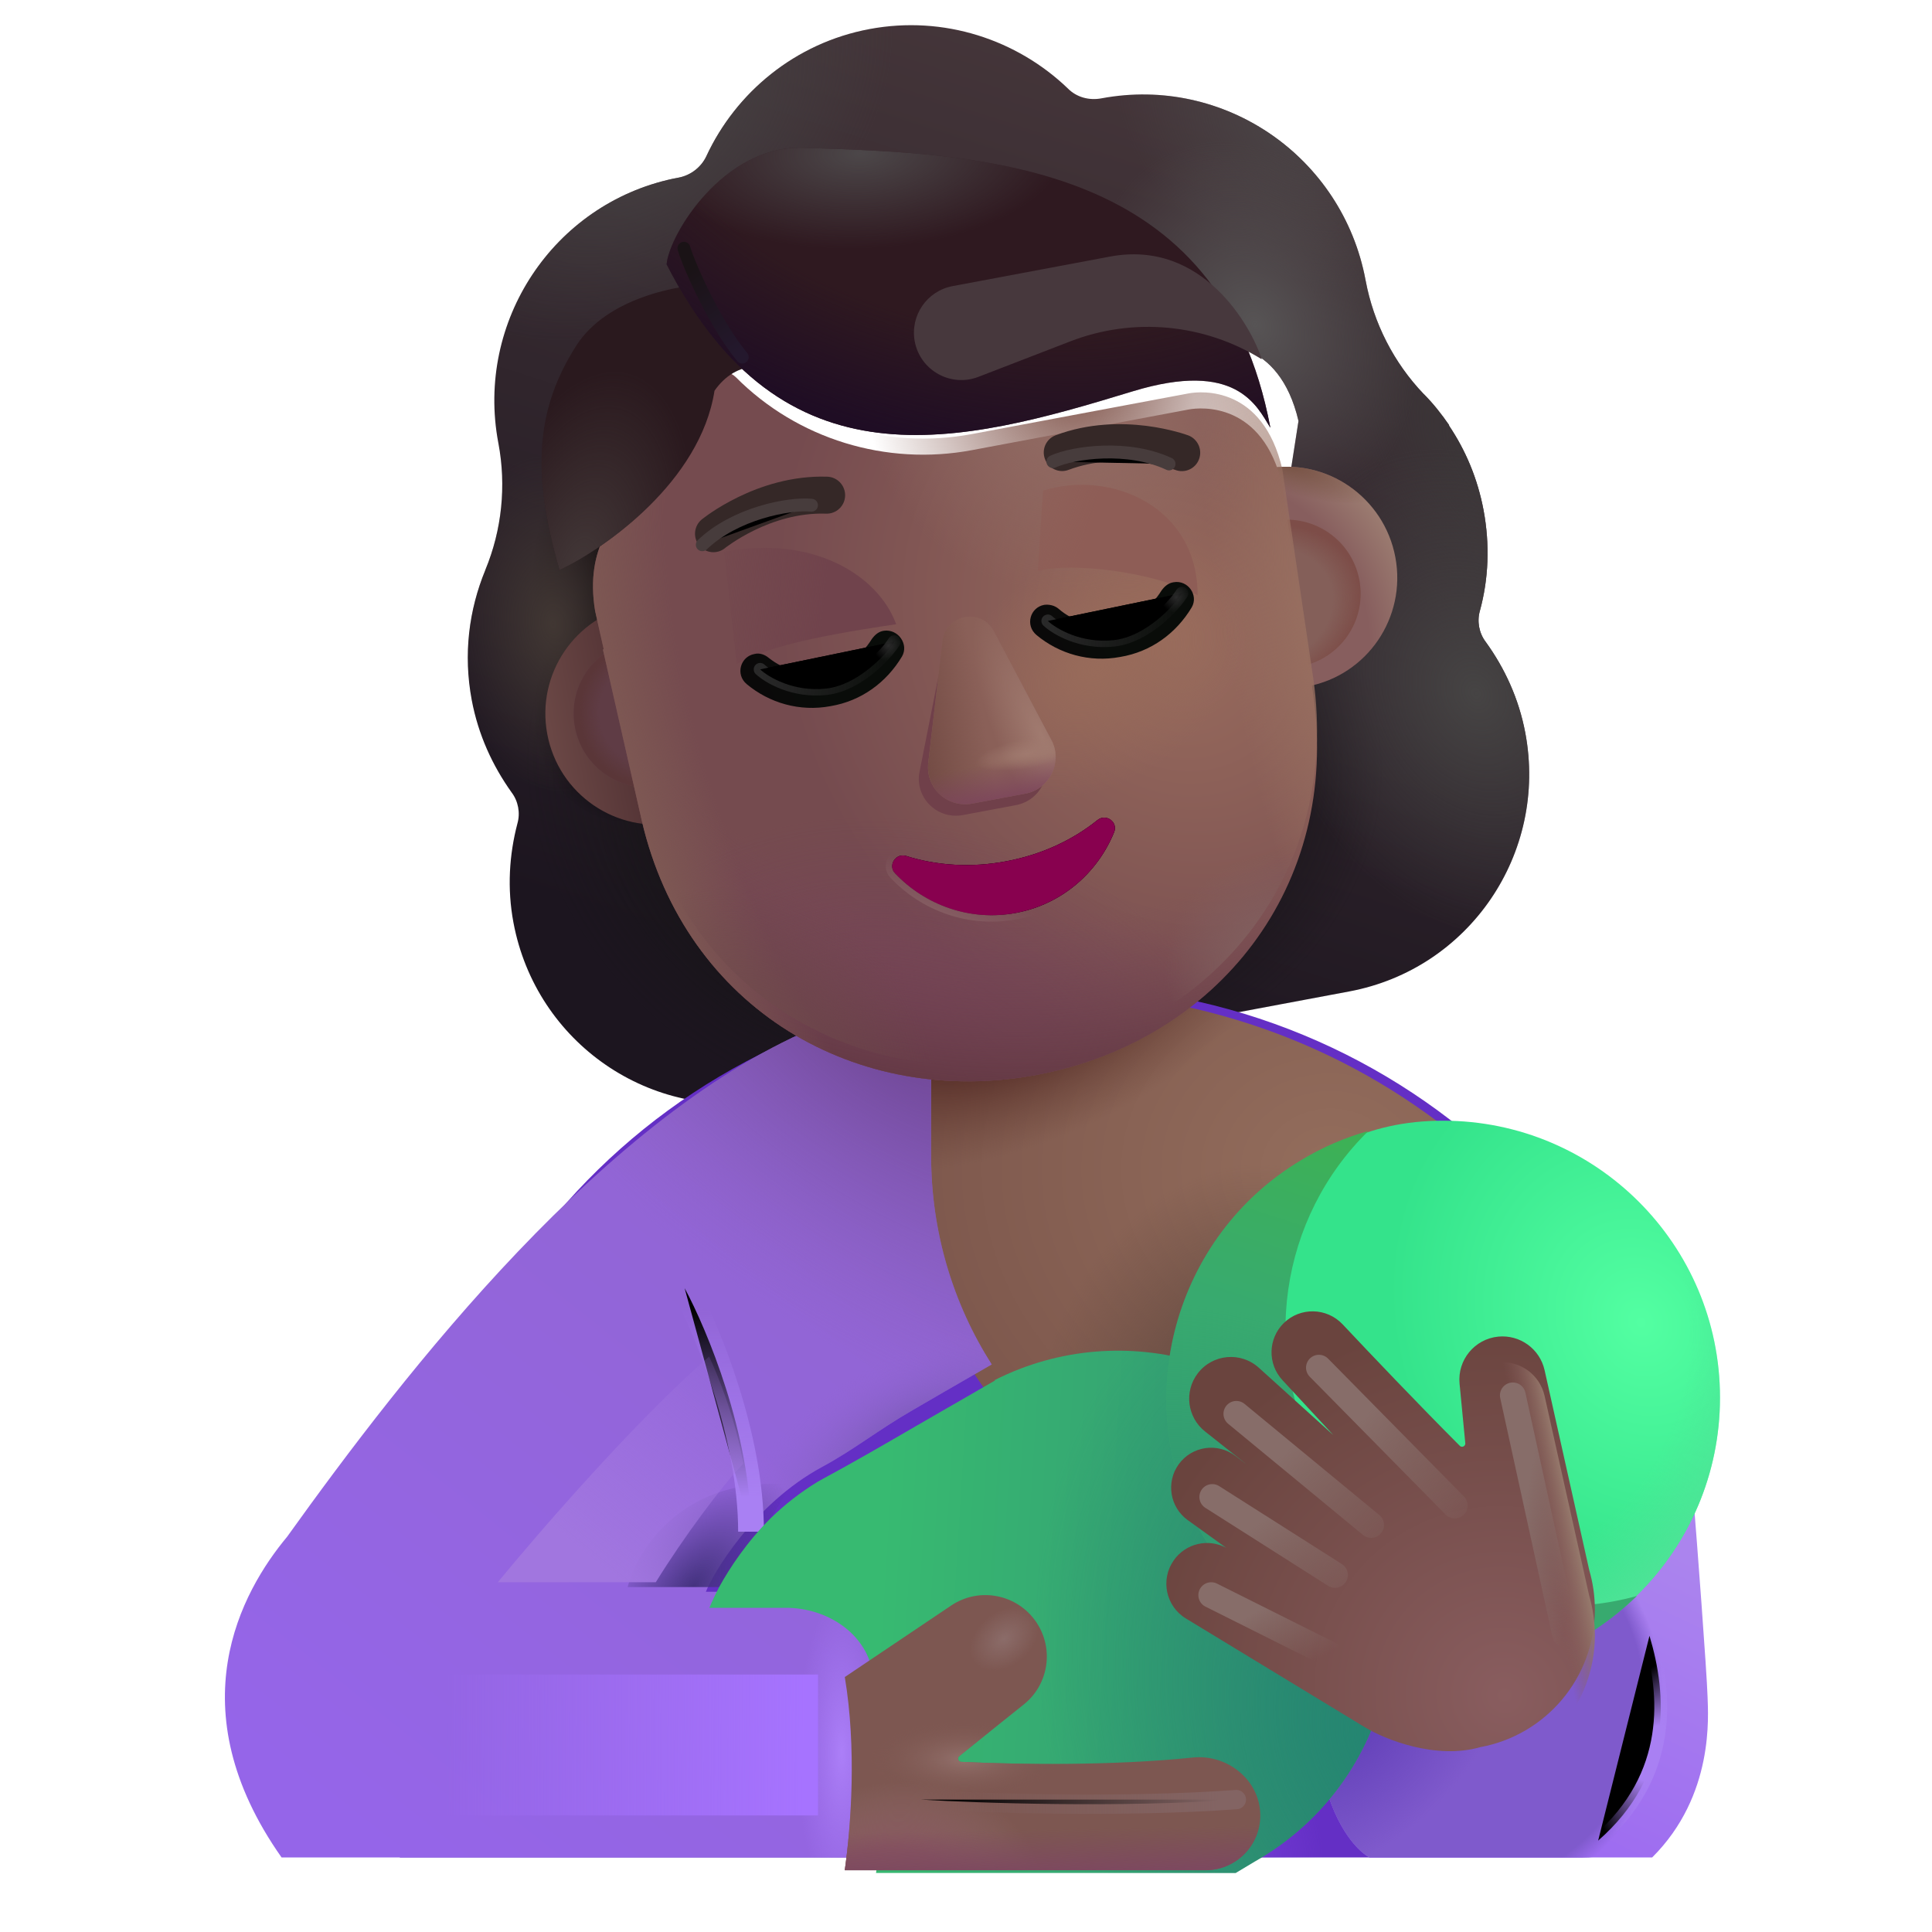 <svg viewBox="1 1 30 30" xmlns="http://www.w3.org/2000/svg">
<g filter="url(#filter0_i_4002_3506)">
<path fill-rule="evenodd" clip-rule="evenodd" d="M23.729 11.237C23.866 10.738 23.886 10.206 23.787 9.674C23.695 9.183 23.508 8.741 23.248 8.355L23.254 8.354C23.134 8.179 23.006 8.017 22.859 7.869L22.856 7.867C22.392 7.381 22.08 6.768 21.956 6.108L21.954 6.098C21.595 4.183 19.759 2.92 17.853 3.277C17.662 3.313 17.466 3.261 17.33 3.122C16.542 2.366 15.407 1.985 14.253 2.201C13.099 2.417 12.18 3.184 11.719 4.174C11.641 4.342 11.479 4.472 11.288 4.508C11.259 4.513 11.229 4.519 11.2 4.525C9.344 4.923 8.134 6.738 8.487 8.623L8.489 8.633C8.613 9.293 8.544 9.977 8.287 10.598L8.286 10.602C8.031 11.222 7.942 11.909 8.075 12.62C8.177 13.162 8.397 13.638 8.695 14.056C8.797 14.191 8.831 14.372 8.785 14.535C8.657 15.021 8.623 15.545 8.723 16.077C9.074 17.949 10.861 19.178 12.724 18.828L21.702 17.145C23.566 16.796 24.786 15.003 24.435 13.131C24.335 12.599 24.114 12.123 23.819 11.716C23.717 11.581 23.683 11.4 23.729 11.237ZM10.376 10.833L10.363 10.836L12.081 13.076C12.763 15.998 13.355 12.838 16.149 12.314C18.944 11.79 20.778 14.84 20.354 11.87L20.913 8.287C20.611 6.989 19.65 7.074 19.462 7.109L16.093 7.741C14.763 7.99 13.385 7.571 12.427 6.608C12.264 6.449 12.002 6.532 11.954 6.752L11.906 6.972C11.781 7.606 11.415 8.141 10.905 8.503C10.89 8.511 10.873 8.523 10.856 8.534C10.838 8.546 10.821 8.557 10.806 8.566C10.583 8.741 10.076 9.235 10.242 10.237L10.313 10.556L10.376 10.833Z" fill="url(#paint0_linear_4002_3506)"/>
<path fill-rule="evenodd" clip-rule="evenodd" d="M23.729 11.237C23.866 10.738 23.886 10.206 23.787 9.674C23.695 9.183 23.508 8.741 23.248 8.355L23.254 8.354C23.134 8.179 23.006 8.017 22.859 7.869L22.856 7.867C22.392 7.381 22.08 6.768 21.956 6.108L21.954 6.098C21.595 4.183 19.759 2.92 17.853 3.277C17.662 3.313 17.466 3.261 17.33 3.122C16.542 2.366 15.407 1.985 14.253 2.201C13.099 2.417 12.18 3.184 11.719 4.174C11.641 4.342 11.479 4.472 11.288 4.508C11.259 4.513 11.229 4.519 11.2 4.525C9.344 4.923 8.134 6.738 8.487 8.623L8.489 8.633C8.613 9.293 8.544 9.977 8.287 10.598L8.286 10.602C8.031 11.222 7.942 11.909 8.075 12.62C8.177 13.162 8.397 13.638 8.695 14.056C8.797 14.191 8.831 14.372 8.785 14.535C8.657 15.021 8.623 15.545 8.723 16.077C9.074 17.949 10.861 19.178 12.724 18.828L21.702 17.145C23.566 16.796 24.786 15.003 24.435 13.131C24.335 12.599 24.114 12.123 23.819 11.716C23.717 11.581 23.683 11.4 23.729 11.237ZM10.376 10.833L10.363 10.836L12.081 13.076C12.763 15.998 13.355 12.838 16.149 12.314C18.944 11.79 20.778 14.84 20.354 11.87L20.913 8.287C20.611 6.989 19.65 7.074 19.462 7.109L16.093 7.741C14.763 7.99 13.385 7.571 12.427 6.608C12.264 6.449 12.002 6.532 11.954 6.752L11.906 6.972C11.781 7.606 11.415 8.141 10.905 8.503C10.89 8.511 10.873 8.523 10.856 8.534C10.838 8.546 10.821 8.557 10.806 8.566C10.583 8.741 10.076 9.235 10.242 10.237L10.313 10.556L10.376 10.833Z" fill="url(#paint1_radial_4002_3506)"/>
<path fill-rule="evenodd" clip-rule="evenodd" d="M23.729 11.237C23.866 10.738 23.886 10.206 23.787 9.674C23.695 9.183 23.508 8.741 23.248 8.355L23.254 8.354C23.134 8.179 23.006 8.017 22.859 7.869L22.856 7.867C22.392 7.381 22.08 6.768 21.956 6.108L21.954 6.098C21.595 4.183 19.759 2.92 17.853 3.277C17.662 3.313 17.466 3.261 17.33 3.122C16.542 2.366 15.407 1.985 14.253 2.201C13.099 2.417 12.18 3.184 11.719 4.174C11.641 4.342 11.479 4.472 11.288 4.508C11.259 4.513 11.229 4.519 11.2 4.525C9.344 4.923 8.134 6.738 8.487 8.623L8.489 8.633C8.613 9.293 8.544 9.977 8.287 10.598L8.286 10.602C8.031 11.222 7.942 11.909 8.075 12.62C8.177 13.162 8.397 13.638 8.695 14.056C8.797 14.191 8.831 14.372 8.785 14.535C8.657 15.021 8.623 15.545 8.723 16.077C9.074 17.949 10.861 19.178 12.724 18.828L21.702 17.145C23.566 16.796 24.786 15.003 24.435 13.131C24.335 12.599 24.114 12.123 23.819 11.716C23.717 11.581 23.683 11.4 23.729 11.237ZM10.376 10.833L10.363 10.836L12.081 13.076C12.763 15.998 13.355 12.838 16.149 12.314C18.944 11.79 20.778 14.84 20.354 11.87L20.913 8.287C20.611 6.989 19.65 7.074 19.462 7.109L16.093 7.741C14.763 7.99 13.385 7.571 12.427 6.608C12.264 6.449 12.002 6.532 11.954 6.752L11.906 6.972C11.781 7.606 11.415 8.141 10.905 8.503C10.89 8.511 10.873 8.523 10.856 8.534C10.838 8.546 10.821 8.557 10.806 8.566C10.583 8.741 10.076 9.235 10.242 10.237L10.313 10.556L10.376 10.833Z" fill="url(#paint2_radial_4002_3506)"/>
<path fill-rule="evenodd" clip-rule="evenodd" d="M23.729 11.237C23.866 10.738 23.886 10.206 23.787 9.674C23.695 9.183 23.508 8.741 23.248 8.355L23.254 8.354C23.134 8.179 23.006 8.017 22.859 7.869L22.856 7.867C22.392 7.381 22.08 6.768 21.956 6.108L21.954 6.098C21.595 4.183 19.759 2.92 17.853 3.277C17.662 3.313 17.466 3.261 17.33 3.122C16.542 2.366 15.407 1.985 14.253 2.201C13.099 2.417 12.18 3.184 11.719 4.174C11.641 4.342 11.479 4.472 11.288 4.508C11.259 4.513 11.229 4.519 11.2 4.525C9.344 4.923 8.134 6.738 8.487 8.623L8.489 8.633C8.613 9.293 8.544 9.977 8.287 10.598L8.286 10.602C8.031 11.222 7.942 11.909 8.075 12.62C8.177 13.162 8.397 13.638 8.695 14.056C8.797 14.191 8.831 14.372 8.785 14.535C8.657 15.021 8.623 15.545 8.723 16.077C9.074 17.949 10.861 19.178 12.724 18.828L21.702 17.145C23.566 16.796 24.786 15.003 24.435 13.131C24.335 12.599 24.114 12.123 23.819 11.716C23.717 11.581 23.683 11.4 23.729 11.237ZM10.376 10.833L10.363 10.836L12.081 13.076C12.763 15.998 13.355 12.838 16.149 12.314C18.944 11.79 20.778 14.84 20.354 11.87L20.913 8.287C20.611 6.989 19.65 7.074 19.462 7.109L16.093 7.741C14.763 7.99 13.385 7.571 12.427 6.608C12.264 6.449 12.002 6.532 11.954 6.752L11.906 6.972C11.781 7.606 11.415 8.141 10.905 8.503C10.89 8.511 10.873 8.523 10.856 8.534C10.838 8.546 10.821 8.557 10.806 8.566C10.583 8.741 10.076 9.235 10.242 10.237L10.313 10.556L10.376 10.833Z" fill="url(#paint3_radial_4002_3506)"/>
<path fill-rule="evenodd" clip-rule="evenodd" d="M23.729 11.237C23.866 10.738 23.886 10.206 23.787 9.674C23.695 9.183 23.508 8.741 23.248 8.355L23.254 8.354C23.134 8.179 23.006 8.017 22.859 7.869L22.856 7.867C22.392 7.381 22.08 6.768 21.956 6.108L21.954 6.098C21.595 4.183 19.759 2.92 17.853 3.277C17.662 3.313 17.466 3.261 17.33 3.122C16.542 2.366 15.407 1.985 14.253 2.201C13.099 2.417 12.18 3.184 11.719 4.174C11.641 4.342 11.479 4.472 11.288 4.508C11.259 4.513 11.229 4.519 11.2 4.525C9.344 4.923 8.134 6.738 8.487 8.623L8.489 8.633C8.613 9.293 8.544 9.977 8.287 10.598L8.286 10.602C8.031 11.222 7.942 11.909 8.075 12.62C8.177 13.162 8.397 13.638 8.695 14.056C8.797 14.191 8.831 14.372 8.785 14.535C8.657 15.021 8.623 15.545 8.723 16.077C9.074 17.949 10.861 19.178 12.724 18.828L21.702 17.145C23.566 16.796 24.786 15.003 24.435 13.131C24.335 12.599 24.114 12.123 23.819 11.716C23.717 11.581 23.683 11.4 23.729 11.237ZM10.376 10.833L10.363 10.836L12.081 13.076C12.763 15.998 13.355 12.838 16.149 12.314C18.944 11.79 20.778 14.84 20.354 11.87L20.913 8.287C20.611 6.989 19.65 7.074 19.462 7.109L16.093 7.741C14.763 7.99 13.385 7.571 12.427 6.608C12.264 6.449 12.002 6.532 11.954 6.752L11.906 6.972C11.781 7.606 11.415 8.141 10.905 8.503C10.89 8.511 10.873 8.523 10.856 8.534C10.838 8.546 10.821 8.557 10.806 8.566C10.583 8.741 10.076 9.235 10.242 10.237L10.313 10.556L10.376 10.833Z" fill="url(#paint4_radial_4002_3506)"/>
<path fill-rule="evenodd" clip-rule="evenodd" d="M23.729 11.237C23.866 10.738 23.886 10.206 23.787 9.674C23.695 9.183 23.508 8.741 23.248 8.355L23.254 8.354C23.134 8.179 23.006 8.017 22.859 7.869L22.856 7.867C22.392 7.381 22.08 6.768 21.956 6.108L21.954 6.098C21.595 4.183 19.759 2.92 17.853 3.277C17.662 3.313 17.466 3.261 17.33 3.122C16.542 2.366 15.407 1.985 14.253 2.201C13.099 2.417 12.18 3.184 11.719 4.174C11.641 4.342 11.479 4.472 11.288 4.508C11.259 4.513 11.229 4.519 11.2 4.525C9.344 4.923 8.134 6.738 8.487 8.623L8.489 8.633C8.613 9.293 8.544 9.977 8.287 10.598L8.286 10.602C8.031 11.222 7.942 11.909 8.075 12.62C8.177 13.162 8.397 13.638 8.695 14.056C8.797 14.191 8.831 14.372 8.785 14.535C8.657 15.021 8.623 15.545 8.723 16.077C9.074 17.949 10.861 19.178 12.724 18.828L21.702 17.145C23.566 16.796 24.786 15.003 24.435 13.131C24.335 12.599 24.114 12.123 23.819 11.716C23.717 11.581 23.683 11.4 23.729 11.237ZM10.376 10.833L10.363 10.836L12.081 13.076C12.763 15.998 13.355 12.838 16.149 12.314C18.944 11.79 20.778 14.84 20.354 11.87L20.913 8.287C20.611 6.989 19.65 7.074 19.462 7.109L16.093 7.741C14.763 7.99 13.385 7.571 12.427 6.608C12.264 6.449 12.002 6.532 11.954 6.752L11.906 6.972C11.781 7.606 11.415 8.141 10.905 8.503C10.89 8.511 10.873 8.523 10.856 8.534C10.838 8.546 10.821 8.557 10.806 8.566C10.583 8.741 10.076 9.235 10.242 10.237L10.313 10.556L10.376 10.833Z" fill="url(#paint5_radial_4002_3506)"/>
<path fill-rule="evenodd" clip-rule="evenodd" d="M23.729 11.237C23.866 10.738 23.886 10.206 23.787 9.674C23.695 9.183 23.508 8.741 23.248 8.355L23.254 8.354C23.134 8.179 23.006 8.017 22.859 7.869L22.856 7.867C22.392 7.381 22.08 6.768 21.956 6.108L21.954 6.098C21.595 4.183 19.759 2.92 17.853 3.277C17.662 3.313 17.466 3.261 17.33 3.122C16.542 2.366 15.407 1.985 14.253 2.201C13.099 2.417 12.18 3.184 11.719 4.174C11.641 4.342 11.479 4.472 11.288 4.508C11.259 4.513 11.229 4.519 11.2 4.525C9.344 4.923 8.134 6.738 8.487 8.623L8.489 8.633C8.613 9.293 8.544 9.977 8.287 10.598L8.286 10.602C8.031 11.222 7.942 11.909 8.075 12.62C8.177 13.162 8.397 13.638 8.695 14.056C8.797 14.191 8.831 14.372 8.785 14.535C8.657 15.021 8.623 15.545 8.723 16.077C9.074 17.949 10.861 19.178 12.724 18.828L21.702 17.145C23.566 16.796 24.786 15.003 24.435 13.131C24.335 12.599 24.114 12.123 23.819 11.716C23.717 11.581 23.683 11.4 23.729 11.237ZM10.376 10.833L10.363 10.836L12.081 13.076C12.763 15.998 13.355 12.838 16.149 12.314C18.944 11.79 20.778 14.84 20.354 11.87L20.913 8.287C20.611 6.989 19.65 7.074 19.462 7.109L16.093 7.741C14.763 7.99 13.385 7.571 12.427 6.608C12.264 6.449 12.002 6.532 11.954 6.752L11.906 6.972C11.781 7.606 11.415 8.141 10.905 8.503C10.89 8.511 10.873 8.523 10.856 8.534C10.838 8.546 10.821 8.557 10.806 8.566C10.583 8.741 10.076 9.235 10.242 10.237L10.313 10.556L10.376 10.833Z" fill="url(#paint6_radial_4002_3506)"/>
<path fill-rule="evenodd" clip-rule="evenodd" d="M23.729 11.237C23.866 10.738 23.886 10.206 23.787 9.674C23.695 9.183 23.508 8.741 23.248 8.355L23.254 8.354C23.134 8.179 23.006 8.017 22.859 7.869L22.856 7.867C22.392 7.381 22.08 6.768 21.956 6.108L21.954 6.098C21.595 4.183 19.759 2.92 17.853 3.277C17.662 3.313 17.466 3.261 17.33 3.122C16.542 2.366 15.407 1.985 14.253 2.201C13.099 2.417 12.18 3.184 11.719 4.174C11.641 4.342 11.479 4.472 11.288 4.508C11.259 4.513 11.229 4.519 11.2 4.525C9.344 4.923 8.134 6.738 8.487 8.623L8.489 8.633C8.613 9.293 8.544 9.977 8.287 10.598L8.286 10.602C8.031 11.222 7.942 11.909 8.075 12.62C8.177 13.162 8.397 13.638 8.695 14.056C8.797 14.191 8.831 14.372 8.785 14.535C8.657 15.021 8.623 15.545 8.723 16.077C9.074 17.949 10.861 19.178 12.724 18.828L21.702 17.145C23.566 16.796 24.786 15.003 24.435 13.131C24.335 12.599 24.114 12.123 23.819 11.716C23.717 11.581 23.683 11.4 23.729 11.237ZM10.376 10.833L10.363 10.836L12.081 13.076C12.763 15.998 13.355 12.838 16.149 12.314C18.944 11.79 20.778 14.84 20.354 11.87L20.913 8.287C20.611 6.989 19.65 7.074 19.462 7.109L16.093 7.741C14.763 7.99 13.385 7.571 12.427 6.608C12.264 6.449 12.002 6.532 11.954 6.752L11.906 6.972C11.781 7.606 11.415 8.141 10.905 8.503C10.89 8.511 10.873 8.523 10.856 8.534C10.838 8.546 10.821 8.557 10.806 8.566C10.583 8.741 10.076 9.235 10.242 10.237L10.313 10.556L10.376 10.833Z" fill="url(#paint7_radial_4002_3506)"/>
<path fill-rule="evenodd" clip-rule="evenodd" d="M23.729 11.237C23.866 10.738 23.886 10.206 23.787 9.674C23.695 9.183 23.508 8.741 23.248 8.355L23.254 8.354C23.134 8.179 23.006 8.017 22.859 7.869L22.856 7.867C22.392 7.381 22.08 6.768 21.956 6.108L21.954 6.098C21.595 4.183 19.759 2.92 17.853 3.277C17.662 3.313 17.466 3.261 17.33 3.122C16.542 2.366 15.407 1.985 14.253 2.201C13.099 2.417 12.18 3.184 11.719 4.174C11.641 4.342 11.479 4.472 11.288 4.508C11.259 4.513 11.229 4.519 11.2 4.525C9.344 4.923 8.134 6.738 8.487 8.623L8.489 8.633C8.613 9.293 8.544 9.977 8.287 10.598L8.286 10.602C8.031 11.222 7.942 11.909 8.075 12.62C8.177 13.162 8.397 13.638 8.695 14.056C8.797 14.191 8.831 14.372 8.785 14.535C8.657 15.021 8.623 15.545 8.723 16.077C9.074 17.949 10.861 19.178 12.724 18.828L21.702 17.145C23.566 16.796 24.786 15.003 24.435 13.131C24.335 12.599 24.114 12.123 23.819 11.716C23.717 11.581 23.683 11.4 23.729 11.237ZM10.376 10.833L10.363 10.836L12.081 13.076C12.763 15.998 13.355 12.838 16.149 12.314C18.944 11.79 20.778 14.84 20.354 11.87L20.913 8.287C20.611 6.989 19.65 7.074 19.462 7.109L16.093 7.741C14.763 7.99 13.385 7.571 12.427 6.608C12.264 6.449 12.002 6.532 11.954 6.752L11.906 6.972C11.781 7.606 11.415 8.141 10.905 8.503C10.89 8.511 10.873 8.523 10.856 8.534C10.838 8.546 10.821 8.557 10.806 8.566C10.583 8.741 10.076 9.235 10.242 10.237L10.313 10.556L10.376 10.833Z" fill="url(#paint8_radial_4002_3506)"/>
<path fill-rule="evenodd" clip-rule="evenodd" d="M23.729 11.237C23.866 10.738 23.886 10.206 23.787 9.674C23.695 9.183 23.508 8.741 23.248 8.355L23.254 8.354C23.134 8.179 23.006 8.017 22.859 7.869L22.856 7.867C22.392 7.381 22.08 6.768 21.956 6.108L21.954 6.098C21.595 4.183 19.759 2.92 17.853 3.277C17.662 3.313 17.466 3.261 17.33 3.122C16.542 2.366 15.407 1.985 14.253 2.201C13.099 2.417 12.18 3.184 11.719 4.174C11.641 4.342 11.479 4.472 11.288 4.508C11.259 4.513 11.229 4.519 11.2 4.525C9.344 4.923 8.134 6.738 8.487 8.623L8.489 8.633C8.613 9.293 8.544 9.977 8.287 10.598L8.286 10.602C8.031 11.222 7.942 11.909 8.075 12.62C8.177 13.162 8.397 13.638 8.695 14.056C8.797 14.191 8.831 14.372 8.785 14.535C8.657 15.021 8.623 15.545 8.723 16.077C9.074 17.949 10.861 19.178 12.724 18.828L21.702 17.145C23.566 16.796 24.786 15.003 24.435 13.131C24.335 12.599 24.114 12.123 23.819 11.716C23.717 11.581 23.683 11.4 23.729 11.237ZM10.376 10.833L10.363 10.836L12.081 13.076C12.763 15.998 13.355 12.838 16.149 12.314C18.944 11.79 20.778 14.84 20.354 11.87L20.913 8.287C20.611 6.989 19.65 7.074 19.462 7.109L16.093 7.741C14.763 7.99 13.385 7.571 12.427 6.608C12.264 6.449 12.002 6.532 11.954 6.752L11.906 6.972C11.781 7.606 11.415 8.141 10.905 8.503C10.89 8.511 10.873 8.523 10.856 8.534C10.838 8.546 10.821 8.557 10.806 8.566C10.583 8.741 10.076 9.235 10.242 10.237L10.313 10.556L10.376 10.833Z" fill="url(#paint9_radial_4002_3506)"/>
<path fill-rule="evenodd" clip-rule="evenodd" d="M23.729 11.237C23.866 10.738 23.886 10.206 23.787 9.674C23.695 9.183 23.508 8.741 23.248 8.355L23.254 8.354C23.134 8.179 23.006 8.017 22.859 7.869L22.856 7.867C22.392 7.381 22.08 6.768 21.956 6.108L21.954 6.098C21.595 4.183 19.759 2.92 17.853 3.277C17.662 3.313 17.466 3.261 17.33 3.122C16.542 2.366 15.407 1.985 14.253 2.201C13.099 2.417 12.18 3.184 11.719 4.174C11.641 4.342 11.479 4.472 11.288 4.508C11.259 4.513 11.229 4.519 11.2 4.525C9.344 4.923 8.134 6.738 8.487 8.623L8.489 8.633C8.613 9.293 8.544 9.977 8.287 10.598L8.286 10.602C8.031 11.222 7.942 11.909 8.075 12.62C8.177 13.162 8.397 13.638 8.695 14.056C8.797 14.191 8.831 14.372 8.785 14.535C8.657 15.021 8.623 15.545 8.723 16.077C9.074 17.949 10.861 19.178 12.724 18.828L21.702 17.145C23.566 16.796 24.786 15.003 24.435 13.131C24.335 12.599 24.114 12.123 23.819 11.716C23.717 11.581 23.683 11.4 23.729 11.237ZM10.376 10.833L10.363 10.836L12.081 13.076C12.763 15.998 13.355 12.838 16.149 12.314C18.944 11.79 20.778 14.84 20.354 11.87L20.913 8.287C20.611 6.989 19.65 7.074 19.462 7.109L16.093 7.741C14.763 7.99 13.385 7.571 12.427 6.608C12.264 6.449 12.002 6.532 11.954 6.752L11.906 6.972C11.781 7.606 11.415 8.141 10.905 8.503C10.89 8.511 10.873 8.523 10.856 8.534C10.838 8.546 10.821 8.557 10.806 8.566C10.583 8.741 10.076 9.235 10.242 10.237L10.313 10.556L10.376 10.833Z" fill="url(#paint10_radial_4002_3506)"/>
</g>
<path d="M25.578 29.842C26.558 29.842 27.348 29.042 27.348 28.062L27.338 26.072C27.338 20.682 22.868 16.302 17.348 16.302C11.838 16.302 7.358 20.672 7.358 26.072L7.208 29.842H25.578Z" fill="#642FC5"/>
<path d="M25.578 29.842C26.558 29.842 27.348 29.042 27.348 28.062L27.338 26.072C27.338 20.682 22.868 16.302 17.348 16.302C11.838 16.302 7.358 20.672 7.358 26.072L7.208 29.842H25.578Z" fill="url(#paint11_radial_4002_3506)"/>
<g filter="url(#filter1_i_4002_3506)">
<path d="M17.348 16.302C16.628 16.302 15.928 16.382 15.258 16.522V18.942C15.258 22.422 18.188 25.192 21.668 25.002L27.248 24.692C26.548 19.952 22.388 16.302 17.348 16.302Z" fill="url(#paint12_radial_4002_3506)"/>
<path d="M17.348 16.302C16.628 16.302 15.928 16.382 15.258 16.522V18.942C15.258 22.422 18.188 25.192 21.668 25.002L27.248 24.692C26.548 19.952 22.388 16.302 17.348 16.302Z" fill="url(#paint13_radial_4002_3506)"/>
<path d="M17.348 16.302C16.628 16.302 15.928 16.382 15.258 16.522V18.942C15.258 22.422 18.188 25.192 21.668 25.002L27.248 24.692C26.548 19.952 22.388 16.302 17.348 16.302Z" fill="url(#paint14_radial_4002_3506)"/>
</g>
<path d="M27.515 27.347C27.502 26.942 27.35 24.93 27.293 24.23L24.468 24.409L21.46 27.733C21.46 28.997 21.973 29.684 22.265 29.842H26.655C27.624 28.878 27.523 27.631 27.515 27.347Z" fill="url(#paint15_linear_4002_3506)"/>
<path d="M27.515 27.347C27.502 26.942 27.35 24.93 27.293 24.23L24.468 24.409L21.46 27.733C21.46 28.997 21.973 29.684 22.265 29.842H26.655C27.624 28.878 27.523 27.631 27.515 27.347Z" fill="url(#paint16_radial_4002_3506)"/>
<path d="M27.515 27.347C27.502 26.942 27.35 24.93 27.293 24.23L24.468 24.409L21.46 27.733C21.46 28.997 21.973 29.684 22.265 29.842H26.655C27.624 28.878 27.523 27.631 27.515 27.347Z" fill="url(#paint17_radial_4002_3506)"/>
<g filter="url(#filter2_i_4002_3506)">
<path d="M13.569 16.907C10.217 18.26 7.09 22.307 5.258 24.863C4.547 25.717 3.54 27.525 5.172 29.842H14.352C14.456 29.139 14.506 27.86 14.299 26.713C14.189 26.1 13.579 25.717 12.957 25.717H11.761C11.863 25.452 12.492 24.36 13.562 23.78C14.067 23.507 14.416 23.217 14.975 22.894C15.126 22.806 15.289 22.712 15.47 22.607C15.737 22.453 15.986 22.309 16.199 22.187C15.604 21.25 15.258 20.138 15.258 18.942V17.49C14.658 17.392 14.088 17.195 13.569 16.907Z" fill="url(#paint18_linear_4002_3506)"/>
<path d="M13.569 16.907C10.217 18.26 7.09 22.307 5.258 24.863C4.547 25.717 3.54 27.525 5.172 29.842H14.352C14.456 29.139 14.506 27.86 14.299 26.713C14.189 26.1 13.579 25.717 12.957 25.717H11.761C11.863 25.452 12.492 24.36 13.562 23.78C14.067 23.507 14.416 23.217 14.975 22.894C15.126 22.806 15.289 22.712 15.47 22.607C15.737 22.453 15.986 22.309 16.199 22.187C15.604 21.25 15.258 20.138 15.258 18.942V17.49C14.658 17.392 14.088 17.195 13.569 16.907Z" fill="url(#paint19_radial_4002_3506)"/>
<path d="M13.569 16.907C10.217 18.26 7.09 22.307 5.258 24.863C4.547 25.717 3.54 27.525 5.172 29.842H14.352C14.456 29.139 14.506 27.86 14.299 26.713C14.189 26.1 13.579 25.717 12.957 25.717H11.761C11.863 25.452 12.492 24.36 13.562 23.78C14.067 23.507 14.416 23.217 14.975 22.894C15.126 22.806 15.289 22.712 15.47 22.607C15.737 22.453 15.986 22.309 16.199 22.187C15.604 21.25 15.258 20.138 15.258 18.942V17.49C14.658 17.392 14.088 17.195 13.569 16.907Z" fill="url(#paint20_radial_4002_3506)"/>
<path d="M13.569 16.907C10.217 18.26 7.09 22.307 5.258 24.863C4.547 25.717 3.54 27.525 5.172 29.842H14.352C14.456 29.139 14.506 27.86 14.299 26.713C14.189 26.1 13.579 25.717 12.957 25.717H11.761C11.863 25.452 12.492 24.36 13.562 23.78C14.067 23.507 14.416 23.217 14.975 22.894C15.126 22.806 15.289 22.712 15.47 22.607C15.737 22.453 15.986 22.309 16.199 22.187C15.604 21.25 15.258 20.138 15.258 18.942V17.49C14.658 17.392 14.088 17.195 13.569 16.907Z" fill="url(#paint21_radial_4002_3506)"/>
</g>
<g filter="url(#filter3_f_4002_3506)">
<path d="M10.746 25.644H12.316L13.293 24.05C11.618 23.911 10.897 25.055 10.746 25.644Z" fill="url(#paint22_radial_4002_3506)"/>
</g>
<g filter="url(#filter4_f_4002_3506)">
<path d="M26.613 26.401C26.886 27.308 26.98 28.565 25.816 29.581" stroke="url(#paint23_radial_4002_3506)" stroke-width="0.2"/>
</g>
<g filter="url(#filter5_f_4002_3506)">
<rect x="7.668" y="27.002" width="6.034" height="2.188" fill="url(#paint24_linear_4002_3506)"/>
</g>
<g filter="url(#filter6_f_4002_3506)">
<path d="M11.631 21.003C11.975 21.638 12.662 23.284 12.662 24.784" stroke="url(#paint25_linear_4002_3506)" stroke-width="0.4"/>
</g>
<g filter="url(#filter7_i_4002_3506)">
<path d="M13.451 23.756C13.473 23.743 13.496 23.73 13.519 23.718C14.024 23.445 14.416 23.217 14.975 22.893L15.47 22.607L15.511 22.584C15.763 22.438 15.997 22.303 16.199 22.187C16.198 22.185 16.197 22.183 16.195 22.18C18.192 21.171 20.667 21.881 21.798 23.853C22.978 25.893 22.278 28.493 20.238 29.653L19.938 29.833H14.353C14.456 29.128 14.505 27.855 14.299 26.713C14.189 26.1 13.579 25.716 12.957 25.716H11.765C11.812 25.605 11.864 25.495 11.921 25.387C12.08 25.099 12.346 24.693 12.721 24.321C12.938 24.11 13.182 23.92 13.451 23.756Z" fill="url(#paint26_linear_4002_3506)"/>
<path d="M13.451 23.756C13.473 23.743 13.496 23.73 13.519 23.718C14.024 23.445 14.416 23.217 14.975 22.893L15.47 22.607L15.511 22.584C15.763 22.438 15.997 22.303 16.199 22.187C16.198 22.185 16.197 22.183 16.195 22.18C18.192 21.171 20.667 21.881 21.798 23.853C22.978 25.893 22.278 28.493 20.238 29.653L19.938 29.833H14.353C14.456 29.128 14.505 27.855 14.299 26.713C14.189 26.1 13.579 25.716 12.957 25.716H11.765C11.812 25.605 11.864 25.495 11.921 25.387C12.08 25.099 12.346 24.693 12.721 24.321C12.938 24.11 13.182 23.92 13.451 23.756Z" fill="url(#paint27_radial_4002_3506)"/>
</g>
<g filter="url(#filter8_i_4002_3506)">
<path d="M14.318 29.841H19.919C20.389 29.841 20.77 29.46 20.77 28.991C20.77 28.446 20.262 28.034 19.72 28.091C18.476 28.22 17.005 28.2 16.123 28.158C16.077 28.155 16.059 28.098 16.095 28.069L17.097 27.267C17.486 26.956 17.57 26.398 17.29 25.987C16.995 25.552 16.405 25.438 15.969 25.731L14.318 26.841C14.503 27.943 14.415 29.148 14.318 29.841Z" fill="#7D5751"/>
<path d="M14.318 29.841H19.919C20.389 29.841 20.77 29.46 20.77 28.991C20.77 28.446 20.262 28.034 19.72 28.091C18.476 28.22 17.005 28.2 16.123 28.158C16.077 28.155 16.059 28.098 16.095 28.069L17.097 27.267C17.486 26.956 17.57 26.398 17.29 25.987C16.995 25.552 16.405 25.438 15.969 25.731L14.318 26.841C14.503 27.943 14.415 29.148 14.318 29.841Z" fill="url(#paint28_radial_4002_3506)"/>
<path d="M14.318 29.841H19.919C20.389 29.841 20.77 29.46 20.77 28.991C20.77 28.446 20.262 28.034 19.72 28.091C18.476 28.22 17.005 28.2 16.123 28.158C16.077 28.155 16.059 28.098 16.095 28.069L17.097 27.267C17.486 26.956 17.57 26.398 17.29 25.987C16.995 25.552 16.405 25.438 15.969 25.731L14.318 26.841C14.503 27.943 14.415 29.148 14.318 29.841Z" fill="url(#paint29_radial_4002_3506)"/>
<path d="M14.318 29.841H19.919C20.389 29.841 20.77 29.46 20.77 28.991C20.77 28.446 20.262 28.034 19.72 28.091C18.476 28.22 17.005 28.2 16.123 28.158C16.077 28.155 16.059 28.098 16.095 28.069L17.097 27.267C17.486 26.956 17.57 26.398 17.29 25.987C16.995 25.552 16.405 25.438 15.969 25.731L14.318 26.841C14.503 27.943 14.415 29.148 14.318 29.841Z" fill="url(#paint30_radial_4002_3506)"/>
<path d="M14.318 29.841H19.919C20.389 29.841 20.77 29.46 20.77 28.991C20.77 28.446 20.262 28.034 19.72 28.091C18.476 28.22 17.005 28.2 16.123 28.158C16.077 28.155 16.059 28.098 16.095 28.069L17.097 27.267C17.486 26.956 17.57 26.398 17.29 25.987C16.995 25.552 16.405 25.438 15.969 25.731L14.318 26.841C14.503 27.943 14.415 29.148 14.318 29.841Z" fill="url(#paint31_linear_4002_3506)"/>
</g>
<path d="M23.408 27.002C25.782 27.002 27.708 25.077 27.708 22.702C27.708 20.328 25.782 18.402 23.408 18.402C21.033 18.402 19.855 20.328 19.855 22.702C19.855 25.077 21.033 27.002 23.408 27.002Z" fill="url(#paint32_radial_4002_3506)"/>
<path d="M23.408 27.002C25.782 27.002 27.708 25.077 27.708 22.702C27.708 20.328 25.782 18.402 23.408 18.402C21.033 18.402 19.855 20.328 19.855 22.702C19.855 25.077 21.033 27.002 23.408 27.002Z" fill="url(#paint33_radial_4002_3506)"/>
<path d="M21.538 23.782C20.538 22.043 20.878 19.902 22.248 18.562C21.888 18.663 21.538 18.812 21.208 19.012C19.228 20.192 18.528 22.753 19.638 24.773C20.798 26.892 23.478 27.633 25.558 26.433C25.878 26.253 26.168 26.023 26.418 25.782C24.578 26.293 22.548 25.523 21.538 23.782Z" fill="url(#paint34_linear_4002_3506)"/>
<path d="M21.538 23.782C20.538 22.043 20.878 19.902 22.248 18.562C21.888 18.663 21.538 18.812 21.208 19.012C19.228 20.192 18.528 22.753 19.638 24.773C20.798 26.892 23.478 27.633 25.558 26.433C25.878 26.253 26.168 26.023 26.418 25.782C24.578 26.293 22.548 25.523 21.538 23.782Z" fill="url(#paint35_radial_4002_3506)"/>
<g filter="url(#filter9_i_4002_3506)">
<path d="M20.934 21.945C21.19 21.694 21.602 21.703 21.848 21.964C22.295 22.439 23.009 23.19 23.668 23.851C23.701 23.884 23.757 23.857 23.753 23.81L23.664 22.885C23.629 22.518 23.897 22.192 24.264 22.155C24.601 22.122 24.91 22.345 24.984 22.675L25.677 25.778C25.734 25.973 25.765 26.18 25.765 26.393C25.765 27.458 24.999 28.343 23.988 28.529C23.291 28.729 22.503 28.408 22.194 28.221L19.415 26.532C19.103 26.343 19.016 25.929 19.225 25.63C19.409 25.366 19.76 25.284 20.04 25.434L19.444 25.005C19.165 24.805 19.102 24.416 19.303 24.137C19.507 23.855 19.903 23.796 20.181 24.006L20.367 24.147L19.711 23.627C19.434 23.407 19.384 23.006 19.599 22.725C19.829 22.424 20.267 22.384 20.548 22.639L21.704 23.684L20.914 22.831C20.68 22.579 20.689 22.186 20.934 21.945Z" fill="url(#paint36_radial_4002_3506)"/>
</g>
<path d="M20.934 21.945C21.19 21.694 21.602 21.703 21.848 21.964C22.295 22.439 23.009 23.19 23.668 23.851C23.701 23.884 23.757 23.857 23.753 23.81L23.664 22.885C23.629 22.518 23.897 22.192 24.264 22.155C24.601 22.122 24.91 22.345 24.984 22.675L25.677 25.778C25.734 25.973 25.765 26.18 25.765 26.393C25.765 27.458 24.999 28.343 23.988 28.529C23.291 28.729 22.503 28.408 22.194 28.221L19.415 26.532C19.103 26.343 19.016 25.929 19.225 25.63C19.409 25.366 19.76 25.284 20.04 25.434L19.444 25.005C19.165 24.805 19.102 24.416 19.303 24.137C19.507 23.855 19.903 23.796 20.181 24.006L20.367 24.147L19.711 23.627C19.434 23.407 19.384 23.006 19.599 22.725C19.829 22.424 20.267 22.384 20.548 22.639L21.704 23.684L20.914 22.831C20.68 22.579 20.689 22.186 20.934 21.945Z" fill="url(#paint37_linear_4002_3506)"/>
<g filter="url(#filter10_f_4002_3506)">
<path d="M8.73 25.569H11.183C11.608 24.88 12.22 24.055 12.543 23.728C12.418 23.016 12.136 22.323 12.011 22.065C10.886 23.039 9.355 24.807 8.73 25.569Z" fill="url(#paint38_linear_4002_3506)"/>
</g>
<g filter="url(#filter11_f_4002_3506)">
<path d="M21.48 22.237L23.59 24.378" stroke="url(#paint39_linear_4002_3506)" stroke-width="0.4" stroke-linecap="round"/>
</g>
<g filter="url(#filter12_f_4002_3506)">
<path d="M24.491 22.667L25.303 26.378" stroke="url(#paint40_linear_4002_3506)" stroke-width="0.4" stroke-linecap="round"/>
</g>
<g filter="url(#filter13_f_4002_3506)">
<path d="M20.198 22.954L22.291 24.68" stroke="url(#paint41_linear_4002_3506)" stroke-width="0.4" stroke-linecap="round"/>
</g>
<g filter="url(#filter14_f_4002_3506)">
<path d="M19.824 24.245L21.73 25.456" stroke="url(#paint42_linear_4002_3506)" stroke-width="0.4" stroke-linecap="round"/>
</g>
<g filter="url(#filter15_f_4002_3506)">
<path d="M19.808 25.769L21.651 26.691" stroke="url(#paint43_linear_4002_3506)" stroke-width="0.4" stroke-linecap="round"/>
</g>
<g filter="url(#filter16_f_4002_3506)">
<path d="M15.3 28.944C16.186 28.998 18.407 29.074 20.198 28.944" stroke="url(#paint44_linear_4002_3506)" stroke-width="0.3" stroke-linecap="round"/>
</g>
<g filter="url(#filter17_i_4002_3506)">
<path d="M11.348 13.775C12.278 13.6 12.89 12.702 12.715 11.768C12.54 10.834 11.644 10.218 10.714 10.392C9.785 10.567 9.173 11.465 9.348 12.399C9.523 13.333 10.419 13.949 11.348 13.775Z" fill="url(#paint45_linear_4002_3506)"/>
</g>
<g filter="url(#filter18_i_4002_3506)">
<path d="M21.301 11.909C22.231 11.735 22.842 10.837 22.667 9.903C22.492 8.969 21.596 8.353 20.667 8.527C19.737 8.701 19.126 9.6 19.301 10.534C19.476 11.468 20.371 12.084 21.301 11.909Z" fill="url(#paint46_radial_4002_3506)"/>
<path d="M21.301 11.909C22.231 11.735 22.842 10.837 22.667 9.903C22.492 8.969 21.596 8.353 20.667 8.527C19.737 8.701 19.126 9.6 19.301 10.534C19.476 11.468 20.371 12.084 21.301 11.909Z" fill="url(#paint47_radial_4002_3506)"/>
</g>
<g filter="url(#filter19_f_4002_3506)">
<path d="M21.196 11.347C21.816 11.23 22.225 10.631 22.108 10.007C21.991 9.384 21.393 8.973 20.773 9.089C20.152 9.205 19.744 9.805 19.861 10.429C19.977 11.052 20.575 11.463 21.196 11.347Z" fill="#845F59"/>
<path d="M21.196 11.347C21.816 11.23 22.225 10.631 22.108 10.007C21.991 9.384 21.393 8.973 20.773 9.089C20.152 9.205 19.744 9.805 19.861 10.429C19.977 11.052 20.575 11.463 21.196 11.347Z" fill="url(#paint48_radial_4002_3506)"/>
</g>
<g filter="url(#filter20_f_4002_3506)">
<path d="M11.264 13.209C11.884 13.093 12.292 12.493 12.175 11.87C12.059 11.246 11.461 10.835 10.84 10.951C10.22 11.068 9.811 11.668 9.928 12.291C10.045 12.914 10.643 13.325 11.264 13.209Z" fill="#5F3C45"/>
<path d="M11.264 13.209C11.884 13.093 12.292 12.493 12.175 11.87C12.059 11.246 11.461 10.835 10.84 10.951C10.22 11.068 9.811 11.668 9.928 12.291C10.045 12.914 10.643 13.325 11.264 13.209Z" fill="url(#paint49_radial_4002_3506)"/>
</g>
<g filter="url(#filter21_i_4002_3506)">
<path d="M10.362 10.835L10.375 10.832L10.312 10.555L10.241 10.236C10.075 9.234 10.582 8.74 10.805 8.565C10.82 8.556 10.837 8.545 10.854 8.533C10.872 8.522 10.889 8.51 10.904 8.502C11.414 8.14 11.78 7.605 11.905 6.971L11.953 6.751C12.001 6.531 12.263 6.448 12.426 6.607C13.384 7.57 14.762 7.989 16.092 7.74L19.461 7.108C19.649 7.073 20.61 6.988 20.912 8.286L21.393 11.539C21.816 14.509 19.898 16.916 17.103 17.44C14.308 17.964 11.647 16.416 10.966 13.494L10.362 10.835Z" fill="url(#paint50_radial_4002_3506)"/>
<path d="M10.362 10.835L10.375 10.832L10.312 10.555L10.241 10.236C10.075 9.234 10.582 8.74 10.805 8.565C10.82 8.556 10.837 8.545 10.854 8.533C10.872 8.522 10.889 8.51 10.904 8.502C11.414 8.14 11.78 7.605 11.905 6.971L11.953 6.751C12.001 6.531 12.263 6.448 12.426 6.607C13.384 7.57 14.762 7.989 16.092 7.74L19.461 7.108C19.649 7.073 20.61 6.988 20.912 8.286L21.393 11.539C21.816 14.509 19.898 16.916 17.103 17.44C14.308 17.964 11.647 16.416 10.966 13.494L10.362 10.835Z" fill="url(#paint51_radial_4002_3506)"/>
<path d="M10.362 10.835L10.375 10.832L10.312 10.555L10.241 10.236C10.075 9.234 10.582 8.74 10.805 8.565C10.82 8.556 10.837 8.545 10.854 8.533C10.872 8.522 10.889 8.51 10.904 8.502C11.414 8.14 11.78 7.605 11.905 6.971L11.953 6.751C12.001 6.531 12.263 6.448 12.426 6.607C13.384 7.57 14.762 7.989 16.092 7.74L19.461 7.108C19.649 7.073 20.61 6.988 20.912 8.286L21.393 11.539C21.816 14.509 19.898 16.916 17.103 17.44C14.308 17.964 11.647 16.416 10.966 13.494L10.362 10.835Z" fill="url(#paint52_radial_4002_3506)"/>
<path d="M10.362 10.835L10.375 10.832L10.312 10.555L10.241 10.236C10.075 9.234 10.582 8.74 10.805 8.565C10.82 8.556 10.837 8.545 10.854 8.533C10.872 8.522 10.889 8.51 10.904 8.502C11.414 8.14 11.78 7.605 11.905 6.971L11.953 6.751C12.001 6.531 12.263 6.448 12.426 6.607C13.384 7.57 14.762 7.989 16.092 7.74L19.461 7.108C19.649 7.073 20.61 6.988 20.912 8.286L21.393 11.539C21.816 14.509 19.898 16.916 17.103 17.44C14.308 17.964 11.647 16.416 10.966 13.494L10.362 10.835Z" fill="url(#paint53_radial_4002_3506)"/>
<path d="M10.362 10.835L10.375 10.832L10.312 10.555L10.241 10.236C10.075 9.234 10.582 8.74 10.805 8.565C10.82 8.556 10.837 8.545 10.854 8.533C10.872 8.522 10.889 8.51 10.904 8.502C11.414 8.14 11.78 7.605 11.905 6.971L11.953 6.751C12.001 6.531 12.263 6.448 12.426 6.607C13.384 7.57 14.762 7.989 16.092 7.74L19.461 7.108C19.649 7.073 20.61 6.988 20.912 8.286L21.393 11.539C21.816 14.509 19.898 16.916 17.103 17.44C14.308 17.964 11.647 16.416 10.966 13.494L10.362 10.835Z" fill="url(#paint54_radial_4002_3506)"/>
</g>
<path d="M10.362 10.835L10.375 10.832L10.312 10.555L10.241 10.236C10.075 9.234 10.582 8.74 10.805 8.565C10.82 8.556 10.837 8.545 10.854 8.533C10.872 8.522 10.889 8.51 10.904 8.502C11.414 8.14 11.78 7.605 11.905 6.971L11.953 6.751C12.001 6.531 12.263 6.448 12.426 6.607C13.384 7.57 14.762 7.989 16.092 7.74L19.461 7.108C19.649 7.073 20.61 6.988 20.912 8.286L21.393 11.539C21.816 14.509 19.898 16.916 17.103 17.44C14.308 17.964 11.647 16.416 10.966 13.494L10.362 10.835Z" fill="url(#paint55_radial_4002_3506)"/>
<path d="M10.362 10.835L10.375 10.832L10.312 10.555L10.241 10.236C10.075 9.234 10.582 8.74 10.805 8.565C10.82 8.556 10.837 8.545 10.854 8.533C10.872 8.522 10.889 8.51 10.904 8.502C11.414 8.14 11.78 7.605 11.905 6.971L11.953 6.751C12.001 6.531 12.263 6.448 12.426 6.607C13.384 7.57 14.762 7.989 16.092 7.74L19.461 7.108C19.649 7.073 20.61 6.988 20.912 8.286L21.393 11.539C21.816 14.509 19.898 16.916 17.103 17.44C14.308 17.964 11.647 16.416 10.966 13.494L10.362 10.835Z" fill="url(#paint56_radial_4002_3506)"/>
<path d="M10.362 10.835L10.375 10.832L10.312 10.555L10.241 10.236C10.075 9.234 10.582 8.74 10.805 8.565C10.82 8.556 10.837 8.545 10.854 8.533C10.872 8.522 10.889 8.51 10.904 8.502C11.414 8.14 11.78 7.605 11.905 6.971L11.953 6.751C12.001 6.531 12.263 6.448 12.426 6.607C13.384 7.57 14.762 7.989 16.092 7.74L19.461 7.108C19.649 7.073 20.61 6.988 20.912 8.286L21.393 11.539C21.816 14.509 19.898 16.916 17.103 17.44C14.308 17.964 11.647 16.416 10.966 13.494L10.362 10.835Z" fill="url(#paint57_radial_4002_3506)"/>
<path d="M10.362 10.835L10.375 10.832L10.312 10.555L10.241 10.236C10.075 9.234 10.582 8.74 10.805 8.565C10.82 8.556 10.837 8.545 10.854 8.533C10.872 8.522 10.889 8.51 10.904 8.502C11.414 8.14 11.78 7.605 11.905 6.971L11.953 6.751C12.001 6.531 12.263 6.448 12.426 6.607C13.384 7.57 14.762 7.989 16.092 7.74L19.461 7.108C19.649 7.073 20.61 6.988 20.912 8.286L21.393 11.539C21.816 14.509 19.898 16.916 17.103 17.44C14.308 17.964 11.647 16.416 10.966 13.494L10.362 10.835Z" fill="url(#paint58_radial_4002_3506)"/>
<g filter="url(#filter22_f_4002_3506)">
<path d="M15.651 11.102L15.271 13.023C15.226 13.412 15.568 13.728 15.953 13.656L16.776 13.502C17.162 13.429 17.364 13.005 17.183 12.665L16.292 10.982C16.098 10.609 15.702 10.683 15.651 11.102Z" fill="#70404A"/>
</g>
<g filter="url(#filter23_f_4002_3506)">
<path d="M15.634 10.954L15.414 12.845C15.369 13.234 15.71 13.55 16.096 13.478L16.919 13.324C17.304 13.252 17.507 12.827 17.325 12.487L16.434 10.804C16.241 10.431 15.685 10.535 15.634 10.954Z" fill="#8A6058"/>
<path d="M15.634 10.954L15.414 12.845C15.369 13.234 15.71 13.55 16.096 13.478L16.919 13.324C17.304 13.252 17.507 12.827 17.325 12.487L16.434 10.804C16.241 10.431 15.685 10.535 15.634 10.954Z" fill="url(#paint59_radial_4002_3506)"/>
<path d="M15.634 10.954L15.414 12.845C15.369 13.234 15.71 13.55 16.096 13.478L16.919 13.324C17.304 13.252 17.507 12.827 17.325 12.487L16.434 10.804C16.241 10.431 15.685 10.535 15.634 10.954Z" fill="url(#paint60_linear_4002_3506)"/>
<path d="M15.634 10.954L15.414 12.845C15.369 13.234 15.71 13.55 16.096 13.478L16.919 13.324C17.304 13.252 17.507 12.827 17.325 12.487L16.434 10.804C16.241 10.431 15.685 10.535 15.634 10.954Z" fill="url(#paint61_linear_4002_3506)"/>
<path d="M15.634 10.954L15.414 12.845C15.369 13.234 15.71 13.55 16.096 13.478L16.919 13.324C17.304 13.252 17.507 12.827 17.325 12.487L16.434 10.804C16.241 10.431 15.685 10.535 15.634 10.954Z" fill="url(#paint62_radial_4002_3506)"/>
</g>
<g filter="url(#filter24_f_4002_3506)">
<path d="M16.624 14.374C16.079 14.477 15.543 14.441 15.069 14.291C14.908 14.242 14.782 14.441 14.9 14.561C15.364 15.054 16.061 15.31 16.774 15.176C17.488 15.042 18.044 14.551 18.299 13.924C18.365 13.764 18.176 13.629 18.043 13.733C17.656 14.045 17.174 14.271 16.624 14.374Z" fill="#88014F"/>
<path d="M16.624 14.374C16.079 14.477 15.543 14.441 15.069 14.291C14.908 14.242 14.782 14.441 14.9 14.561C15.364 15.054 16.061 15.31 16.774 15.176C17.488 15.042 18.044 14.551 18.299 13.924C18.365 13.764 18.176 13.629 18.043 13.733C17.656 14.045 17.174 14.271 16.624 14.374Z" stroke="url(#paint63_linear_4002_3506)" stroke-width="0.2"/>
</g>
<path d="M16.624 14.374C16.079 14.477 15.543 14.441 15.069 14.291C14.908 14.242 14.782 14.441 14.9 14.561C15.364 15.054 16.061 15.31 16.774 15.176C17.488 15.042 18.044 14.551 18.299 13.924C18.365 13.764 18.176 13.629 18.043 13.733C17.656 14.045 17.174 14.271 16.624 14.374Z" fill="#88014F"/>
<g filter="url(#filter25_i_4002_3506)">
<path d="M12.062 9.707L12.058 9.711C12.058 9.711 12.058 9.711 12.058 9.711C11.935 9.81 11.756 9.792 11.656 9.669C11.557 9.546 11.575 9.365 11.698 9.265L11.698 9.265L11.699 9.264L11.702 9.262L11.711 9.255C11.719 9.249 11.729 9.241 11.743 9.231C11.77 9.211 11.808 9.183 11.856 9.151C11.953 9.086 12.092 9.002 12.264 8.918C12.605 8.752 13.092 8.584 13.647 8.602C13.804 8.608 13.928 8.74 13.923 8.899C13.918 9.057 13.786 9.181 13.628 9.176C13.197 9.161 12.805 9.292 12.513 9.434C12.368 9.505 12.252 9.576 12.172 9.629C12.133 9.655 12.103 9.677 12.083 9.691C12.074 9.699 12.066 9.704 12.062 9.707Z" fill="#352827"/>
</g>
<g filter="url(#filter26_i_4002_3506)">
<path fill-rule="evenodd" clip-rule="evenodd" d="M19.25 7.96C19.25 7.96 19.25 7.96 19.151 8.229L19.25 7.96C19.398 8.016 19.474 8.181 19.419 8.329C19.365 8.477 19.201 8.553 19.053 8.498C19.053 8.498 19.053 8.498 19.053 8.498L19.047 8.496C19.042 8.494 19.034 8.492 19.022 8.488C18.999 8.48 18.964 8.469 18.918 8.457C18.826 8.432 18.693 8.403 18.533 8.382C18.211 8.342 17.797 8.344 17.393 8.496C17.246 8.552 17.081 8.477 17.026 8.328C16.97 8.18 17.044 8.015 17.192 7.959C17.711 7.763 18.226 7.766 18.603 7.813C18.793 7.837 18.951 7.873 19.064 7.903C19.12 7.918 19.165 7.932 19.197 7.942C19.212 7.947 19.225 7.951 19.234 7.955L19.245 7.958L19.248 7.96L19.25 7.96L19.25 7.96Z" fill="#352827"/>
</g>
<g filter="url(#filter27_f_4002_3506)">
<path d="M17.349 8.168C17.671 8.022 18.517 7.906 19.153 8.204" stroke="#473C3C" stroke-width="0.2" stroke-linecap="round"/>
</g>
<g filter="url(#filter28_f_4002_3506)">
<path d="M13.601 8.845C13.25 8.81 12.411 8.973 11.905 9.459" stroke="#473C3C" stroke-width="0.2" stroke-linecap="round"/>
</g>
<g filter="url(#filter29_if_4002_3506)">
<path d="M9.45 5.865C9.924 5.124 11.044 4.913 11.579 4.91L12.247 6.189C11.975 6.198 11.757 6.336 11.595 6.567C11.374 7.979 9.899 9.012 9.189 9.352C8.74 7.813 8.834 6.829 9.45 5.865Z" fill="#2A191E"/>
<path d="M9.45 5.865C9.924 5.124 11.044 4.913 11.579 4.91L12.247 6.189C11.975 6.198 11.757 6.336 11.595 6.567C11.374 7.979 9.899 9.012 9.189 9.352C8.74 7.813 8.834 6.829 9.45 5.865Z" fill="url(#paint64_radial_4002_3506)"/>
</g>
<g filter="url(#filter30_if_4002_3506)">
<path d="M13.767 3.095C12.533 3.054 11.691 4.441 11.651 4.905C13.45 8.425 16.196 7.699 18.887 6.877C20.498 6.385 20.817 7.104 21.026 7.442C20.251 3.308 16.607 3.188 13.798 3.096L13.767 3.095Z" fill="#2F1920"/>
<path d="M13.767 3.095C12.533 3.054 11.691 4.441 11.651 4.905C13.45 8.425 16.196 7.699 18.887 6.877C20.498 6.385 20.817 7.104 21.026 7.442C20.251 3.308 16.607 3.188 13.798 3.096L13.767 3.095Z" fill="url(#paint65_radial_4002_3506)"/>
<path d="M13.767 3.095C12.533 3.054 11.691 4.441 11.651 4.905C13.45 8.425 16.196 7.699 18.887 6.877C20.498 6.385 20.817 7.104 21.026 7.442C20.251 3.308 16.607 3.188 13.798 3.096L13.767 3.095Z" fill="url(#paint66_radial_4002_3506)"/>
</g>
<g filter="url(#filter31_f_4002_3506)">
<path d="M11.62 4.855C11.692 5.106 12.093 6.024 12.526 6.545" stroke="url(#paint67_linear_4002_3506)" stroke-width="0.2" stroke-linecap="round"/>
</g>
<g filter="url(#filter32_f_4002_3506)">
<path d="M12.244 9.568C13.619 9.305 14.635 9.927 14.916 10.693C13.503 10.901 12.878 11.073 12.44 11.308L12.244 9.568Z" fill="url(#paint68_linear_4002_3506)"/>
</g>
<g filter="url(#filter33_f_4002_3506)">
<path d="M17.196 8.619C18.237 8.292 19.597 8.854 19.597 10.244C18.925 9.869 17.589 9.725 17.114 9.869L17.196 8.619Z" fill="url(#paint69_linear_4002_3506)"/>
</g>
<g filter="url(#filter34_f_4002_3506)">
<path d="M17.624 6.299L16.192 6.852C15.763 7.017 15.289 6.753 15.204 6.301C15.13 5.902 15.392 5.518 15.791 5.443L18.237 4.984C19.685 4.713 20.439 6.089 20.592 6.579C19.701 6.026 18.602 5.922 17.624 6.299Z" fill="#47383D"/>
</g>
<path d="M19.225 10.041C19.145 10.052 19.085 10.101 19.035 10.171C18.875 10.431 18.615 10.621 18.295 10.681C17.975 10.742 17.665 10.652 17.435 10.451C17.375 10.402 17.295 10.382 17.215 10.392C16.995 10.431 16.915 10.711 17.095 10.861C17.445 11.152 17.915 11.291 18.395 11.201C18.875 11.121 19.265 10.832 19.505 10.431C19.615 10.242 19.445 10.002 19.225 10.041Z" fill="url(#paint70_linear_4002_3506)"/>
<path d="M14.726 10.794C14.646 10.805 14.586 10.855 14.536 10.925C14.376 11.185 14.116 11.375 13.796 11.435C13.486 11.495 13.176 11.405 12.936 11.215C12.876 11.165 12.796 11.134 12.716 11.155C12.496 11.194 12.416 11.475 12.596 11.624C12.946 11.915 13.416 12.055 13.896 11.965C14.376 11.885 14.766 11.595 15.006 11.194C15.116 11.005 14.946 10.764 14.726 10.794Z" fill="url(#paint71_linear_4002_3506)"/>
<g filter="url(#filter35_f_4002_3506)">
<path d="M17.271 10.642C17.402 10.764 17.789 10.994 18.293 10.94C18.797 10.885 19.239 10.396 19.353 10.212" stroke="url(#paint72_linear_4002_3506)" stroke-width="0.2" stroke-linecap="round"/>
<path d="M17.271 10.642C17.402 10.764 17.789 10.994 18.293 10.94C18.797 10.885 19.239 10.396 19.353 10.212" stroke="url(#paint73_radial_4002_3506)" stroke-width="0.2" stroke-linecap="round"/>
</g>
<g filter="url(#filter36_f_4002_3506)">
<path d="M12.804 11.394C12.934 11.516 13.322 11.746 13.825 11.692C14.329 11.637 14.772 11.148 14.886 10.964" stroke="url(#paint74_linear_4002_3506)" stroke-width="0.2" stroke-linecap="round"/>
<path d="M12.804 11.394C12.934 11.516 13.322 11.746 13.825 11.692C14.329 11.637 14.772 11.148 14.886 10.964" stroke="url(#paint75_radial_4002_3506)" stroke-width="0.2" stroke-linecap="round"/>
</g>
<defs>
<filter id="filter0_i_4002_3506" x="8.013" y="1.391" width="16.732" height="17.497" filterUnits="userSpaceOnUse" color-interpolation-filters="sRGB">
<feFlood flood-opacity="0" result="BackgroundImageFix"/>
<feBlend mode="normal" in="SourceGraphic" in2="BackgroundImageFix" result="shape"/>
<feColorMatrix in="SourceAlpha" type="matrix" values="0 0 0 0 0 0 0 0 0 0 0 0 0 0 0 0 0 0 127 0" result="hardAlpha"/>
<feOffset dx="0.25" dy="-0.75"/>
<feGaussianBlur stdDeviation="0.75"/>
<feComposite in2="hardAlpha" operator="arithmetic" k2="-1" k3="1"/>
<feColorMatrix type="matrix" values="0 0 0 0 0.122 0 0 0 0 0.071 0 0 0 0 0.165 0 0 0 1 0"/>
<feBlend mode="normal" in2="shape" result="effect1_innerShadow_4002_3506"/>
</filter>
<filter id="filter1_i_4002_3506" x="15.158" y="16.302" width="12.09" height="8.809" filterUnits="userSpaceOnUse" color-interpolation-filters="sRGB">
<feFlood flood-opacity="0" result="BackgroundImageFix"/>
<feBlend mode="normal" in="SourceGraphic" in2="BackgroundImageFix" result="shape"/>
<feColorMatrix in="SourceAlpha" type="matrix" values="0 0 0 0 0 0 0 0 0 0 0 0 0 0 0 0 0 0 127 0" result="hardAlpha"/>
<feOffset dx="-0.1" dy="0.1"/>
<feGaussianBlur stdDeviation="0.25"/>
<feComposite in2="hardAlpha" operator="arithmetic" k2="-1" k3="1"/>
<feColorMatrix type="matrix" values="0 0 0 0 0.486 0 0 0 0 0.349 0 0 0 0 0.282 0 0 0 1 0"/>
<feBlend mode="normal" in2="shape" result="effect1_innerShadow_4002_3506"/>
</filter>
<filter id="filter2_i_4002_3506" x="4.292" y="16.907" width="12.107" height="12.935" filterUnits="userSpaceOnUse" color-interpolation-filters="sRGB">
<feFlood flood-opacity="0" result="BackgroundImageFix"/>
<feBlend mode="normal" in="SourceGraphic" in2="BackgroundImageFix" result="shape"/>
<feColorMatrix in="SourceAlpha" type="matrix" values="0 0 0 0 0 0 0 0 0 0 0 0 0 0 0 0 0 0 127 0" result="hardAlpha"/>
<feOffset dx="0.2"/>
<feGaussianBlur stdDeviation="0.75"/>
<feComposite in2="hardAlpha" operator="arithmetic" k2="-1" k3="1"/>
<feColorMatrix type="matrix" values="0 0 0 0 0.514 0 0 0 0 0.392 0 0 0 0 0.647 0 0 0 1 0"/>
<feBlend mode="normal" in2="shape" result="effect1_innerShadow_4002_3506"/>
</filter>
<filter id="filter3_f_4002_3506" x="10.246" y="23.538" width="3.547" height="2.605" filterUnits="userSpaceOnUse" color-interpolation-filters="sRGB">
<feFlood flood-opacity="0" result="BackgroundImageFix"/>
<feBlend mode="normal" in="SourceGraphic" in2="BackgroundImageFix" result="shape"/>
<feGaussianBlur stdDeviation="0.25" result="effect1_foregroundBlur_4002_3506"/>
</filter>
<filter id="filter4_f_4002_3506" x="25.65" y="26.273" width="1.338" height="3.484" filterUnits="userSpaceOnUse" color-interpolation-filters="sRGB">
<feFlood flood-opacity="0" result="BackgroundImageFix"/>
<feBlend mode="normal" in="SourceGraphic" in2="BackgroundImageFix" result="shape"/>
<feGaussianBlur stdDeviation="0.05" result="effect1_foregroundBlur_4002_3506"/>
</filter>
<filter id="filter5_f_4002_3506" x="6.668" y="26.002" width="8.034" height="4.188" filterUnits="userSpaceOnUse" color-interpolation-filters="sRGB">
<feFlood flood-opacity="0" result="BackgroundImageFix"/>
<feBlend mode="normal" in="SourceGraphic" in2="BackgroundImageFix" result="shape"/>
<feGaussianBlur stdDeviation="0.5" result="effect1_foregroundBlur_4002_3506"/>
</filter>
<filter id="filter6_f_4002_3506" x="11.205" y="20.658" width="1.907" height="4.376" filterUnits="userSpaceOnUse" color-interpolation-filters="sRGB">
<feFlood flood-opacity="0" result="BackgroundImageFix"/>
<feBlend mode="normal" in="SourceGraphic" in2="BackgroundImageFix" result="shape"/>
<feGaussianBlur stdDeviation="0.125" result="effect1_foregroundBlur_4002_3506"/>
</filter>
<filter id="filter7_i_4002_3506" x="11.765" y="21.724" width="10.856" height="8.359" filterUnits="userSpaceOnUse" color-interpolation-filters="sRGB">
<feFlood flood-opacity="0" result="BackgroundImageFix"/>
<feBlend mode="normal" in="SourceGraphic" in2="BackgroundImageFix" result="shape"/>
<feColorMatrix in="SourceAlpha" type="matrix" values="0 0 0 0 0 0 0 0 0 0 0 0 0 0 0 0 0 0 127 0" result="hardAlpha"/>
<feOffset dx="0.25" dy="0.25"/>
<feGaussianBlur stdDeviation="0.5"/>
<feComposite in2="hardAlpha" operator="arithmetic" k2="-1" k3="1"/>
<feColorMatrix type="matrix" values="0 0 0 0 0.278 0 0 0 0 0.682 0 0 0 0 0.357 0 0 0 1 0"/>
<feBlend mode="normal" in2="shape" result="effect1_innerShadow_4002_3506"/>
</filter>
<filter id="filter8_i_4002_3506" x="14.118" y="25.568" width="6.652" height="4.473" filterUnits="userSpaceOnUse" color-interpolation-filters="sRGB">
<feFlood flood-opacity="0" result="BackgroundImageFix"/>
<feBlend mode="normal" in="SourceGraphic" in2="BackgroundImageFix" result="shape"/>
<feColorMatrix in="SourceAlpha" type="matrix" values="0 0 0 0 0 0 0 0 0 0 0 0 0 0 0 0 0 0 127 0" result="hardAlpha"/>
<feOffset dx="-0.2" dy="0.2"/>
<feGaussianBlur stdDeviation="0.3"/>
<feComposite in2="hardAlpha" operator="arithmetic" k2="-1" k3="1"/>
<feColorMatrix type="matrix" values="0 0 0 0 0.361 0 0 0 0 0.263 0 0 0 0 0.212 0 0 0 1 0"/>
<feBlend mode="normal" in2="shape" result="effect1_innerShadow_4002_3506"/>
</filter>
<filter id="filter9_i_4002_3506" x="19.111" y="21.363" width="6.654" height="7.23" filterUnits="userSpaceOnUse" color-interpolation-filters="sRGB">
<feFlood flood-opacity="0" result="BackgroundImageFix"/>
<feBlend mode="normal" in="SourceGraphic" in2="BackgroundImageFix" result="shape"/>
<feColorMatrix in="SourceAlpha" type="matrix" values="0 0 0 0 0 0 0 0 0 0 0 0 0 0 0 0 0 0 127 0" result="hardAlpha"/>
<feOffset dy="-0.4"/>
<feGaussianBlur stdDeviation="0.4"/>
<feComposite in2="hardAlpha" operator="arithmetic" k2="-1" k3="1"/>
<feColorMatrix type="matrix" values="0 0 0 0 0.475 0 0 0 0 0.259 0 0 0 0 0.388 0 0 0 1 0"/>
<feBlend mode="normal" in2="shape" result="effect1_innerShadow_4002_3506"/>
</filter>
<filter id="filter10_f_4002_3506" x="7.73" y="21.065" width="5.812" height="5.503" filterUnits="userSpaceOnUse" color-interpolation-filters="sRGB">
<feFlood flood-opacity="0" result="BackgroundImageFix"/>
<feBlend mode="normal" in="SourceGraphic" in2="BackgroundImageFix" result="shape"/>
<feGaussianBlur stdDeviation="0.5" result="effect1_foregroundBlur_4002_3506"/>
</filter>
<filter id="filter11_f_4002_3506" x="20.88" y="21.637" width="3.309" height="3.341" filterUnits="userSpaceOnUse" color-interpolation-filters="sRGB">
<feFlood flood-opacity="0" result="BackgroundImageFix"/>
<feBlend mode="normal" in="SourceGraphic" in2="BackgroundImageFix" result="shape"/>
<feGaussianBlur stdDeviation="0.2" result="effect1_foregroundBlur_4002_3506"/>
</filter>
<filter id="filter12_f_4002_3506" x="23.891" y="22.067" width="2.013" height="4.911" filterUnits="userSpaceOnUse" color-interpolation-filters="sRGB">
<feFlood flood-opacity="0" result="BackgroundImageFix"/>
<feBlend mode="normal" in="SourceGraphic" in2="BackgroundImageFix" result="shape"/>
<feGaussianBlur stdDeviation="0.2" result="effect1_foregroundBlur_4002_3506"/>
</filter>
<filter id="filter13_f_4002_3506" x="19.598" y="22.354" width="3.294" height="2.926" filterUnits="userSpaceOnUse" color-interpolation-filters="sRGB">
<feFlood flood-opacity="0" result="BackgroundImageFix"/>
<feBlend mode="normal" in="SourceGraphic" in2="BackgroundImageFix" result="shape"/>
<feGaussianBlur stdDeviation="0.2" result="effect1_foregroundBlur_4002_3506"/>
</filter>
<filter id="filter14_f_4002_3506" x="19.224" y="23.645" width="3.106" height="2.411" filterUnits="userSpaceOnUse" color-interpolation-filters="sRGB">
<feFlood flood-opacity="0" result="BackgroundImageFix"/>
<feBlend mode="normal" in="SourceGraphic" in2="BackgroundImageFix" result="shape"/>
<feGaussianBlur stdDeviation="0.2" result="effect1_foregroundBlur_4002_3506"/>
</filter>
<filter id="filter15_f_4002_3506" x="19.208" y="25.168" width="3.043" height="2.122" filterUnits="userSpaceOnUse" color-interpolation-filters="sRGB">
<feFlood flood-opacity="0" result="BackgroundImageFix"/>
<feBlend mode="normal" in="SourceGraphic" in2="BackgroundImageFix" result="shape"/>
<feGaussianBlur stdDeviation="0.2" result="effect1_foregroundBlur_4002_3506"/>
</filter>
<filter id="filter16_f_4002_3506" x="14.85" y="28.494" width="5.798" height="0.972" filterUnits="userSpaceOnUse" color-interpolation-filters="sRGB">
<feFlood flood-opacity="0" result="BackgroundImageFix"/>
<feBlend mode="normal" in="SourceGraphic" in2="BackgroundImageFix" result="shape"/>
<feGaussianBlur stdDeviation="0.15" result="effect1_foregroundBlur_4002_3506"/>
</filter>
<filter id="filter17_i_4002_3506" x="9.318" y="10.363" width="3.576" height="3.441" filterUnits="userSpaceOnUse" color-interpolation-filters="sRGB">
<feFlood flood-opacity="0" result="BackgroundImageFix"/>
<feBlend mode="normal" in="SourceGraphic" in2="BackgroundImageFix" result="shape"/>
<feColorMatrix in="SourceAlpha" type="matrix" values="0 0 0 0 0 0 0 0 0 0 0 0 0 0 0 0 0 0 127 0" result="hardAlpha"/>
<feOffset dx="0.15"/>
<feGaussianBlur stdDeviation="0.25"/>
<feComposite in2="hardAlpha" operator="arithmetic" k2="-1" k3="1"/>
<feColorMatrix type="matrix" values="0 0 0 0 0.51 0 0 0 0 0.376 0 0 0 0 0.349 0 0 0 1 0"/>
<feBlend mode="normal" in2="shape" result="effect1_innerShadow_4002_3506"/>
</filter>
<filter id="filter18_i_4002_3506" x="19.271" y="8.248" width="3.426" height="3.691" filterUnits="userSpaceOnUse" color-interpolation-filters="sRGB">
<feFlood flood-opacity="0" result="BackgroundImageFix"/>
<feBlend mode="normal" in="SourceGraphic" in2="BackgroundImageFix" result="shape"/>
<feColorMatrix in="SourceAlpha" type="matrix" values="0 0 0 0 0 0 0 0 0 0 0 0 0 0 0 0 0 0 127 0" result="hardAlpha"/>
<feOffset dy="-0.25"/>
<feGaussianBlur stdDeviation="0.25"/>
<feComposite in2="hardAlpha" operator="arithmetic" k2="-1" k3="1"/>
<feColorMatrix type="matrix" values="0 0 0 0 0.431 0 0 0 0 0.243 0 0 0 0 0.282 0 0 0 1 0"/>
<feBlend mode="normal" in2="shape" result="effect1_innerShadow_4002_3506"/>
</filter>
<filter id="filter19_f_4002_3506" x="19.341" y="8.569" width="3.287" height="3.297" filterUnits="userSpaceOnUse" color-interpolation-filters="sRGB">
<feFlood flood-opacity="0" result="BackgroundImageFix"/>
<feBlend mode="normal" in="SourceGraphic" in2="BackgroundImageFix" result="shape"/>
<feGaussianBlur stdDeviation="0.25" result="effect1_foregroundBlur_4002_3506"/>
</filter>
<filter id="filter20_f_4002_3506" x="9.658" y="10.682" width="2.787" height="2.797" filterUnits="userSpaceOnUse" color-interpolation-filters="sRGB">
<feFlood flood-opacity="0" result="BackgroundImageFix"/>
<feBlend mode="normal" in="SourceGraphic" in2="BackgroundImageFix" result="shape"/>
<feGaussianBlur stdDeviation="0.125" result="effect1_foregroundBlur_4002_3506"/>
</filter>
<filter id="filter21_i_4002_3506" x="10.208" y="6.524" width="11.243" height="11.267" filterUnits="userSpaceOnUse" color-interpolation-filters="sRGB">
<feFlood flood-opacity="0" result="BackgroundImageFix"/>
<feBlend mode="normal" in="SourceGraphic" in2="BackgroundImageFix" result="shape"/>
<feColorMatrix in="SourceAlpha" type="matrix" values="0 0 0 0 0 0 0 0 0 0 0 0 0 0 0 0 0 0 127 0" result="hardAlpha"/>
<feOffset dy="0.25"/>
<feGaussianBlur stdDeviation="0.175"/>
<feComposite in2="hardAlpha" operator="arithmetic" k2="-1" k3="1"/>
<feColorMatrix type="matrix" values="0 0 0 0 0.408 0 0 0 0 0.224 0 0 0 0 0.251 0 0 0 1 0"/>
<feBlend mode="normal" in2="shape" result="effect1_innerShadow_4002_3506"/>
</filter>
<filter id="filter22_f_4002_3506" x="14.767" y="10.241" width="2.983" height="3.925" filterUnits="userSpaceOnUse" color-interpolation-filters="sRGB">
<feFlood flood-opacity="0" result="BackgroundImageFix"/>
<feBlend mode="normal" in="SourceGraphic" in2="BackgroundImageFix" result="shape"/>
<feGaussianBlur stdDeviation="0.25" result="effect1_foregroundBlur_4002_3506"/>
</filter>
<filter id="filter23_f_4002_3506" x="15.159" y="10.325" width="2.483" height="3.414" filterUnits="userSpaceOnUse" color-interpolation-filters="sRGB">
<feFlood flood-opacity="0" result="BackgroundImageFix"/>
<feBlend mode="normal" in="SourceGraphic" in2="BackgroundImageFix" result="shape"/>
<feGaussianBlur stdDeviation="0.125" result="effect1_foregroundBlur_4002_3506"/>
</filter>
<filter id="filter24_f_4002_3506" x="14.653" y="13.497" width="3.86" height="1.914" filterUnits="userSpaceOnUse" color-interpolation-filters="sRGB">
<feFlood flood-opacity="0" result="BackgroundImageFix"/>
<feBlend mode="normal" in="SourceGraphic" in2="BackgroundImageFix" result="shape"/>
<feGaussianBlur stdDeviation="0.05" result="effect1_foregroundBlur_4002_3506"/>
</filter>
<filter id="filter25_i_4002_3506" x="11.592" y="8.401" width="2.53" height="1.374" filterUnits="userSpaceOnUse" color-interpolation-filters="sRGB">
<feFlood flood-opacity="0" result="BackgroundImageFix"/>
<feBlend mode="normal" in="SourceGraphic" in2="BackgroundImageFix" result="shape"/>
<feColorMatrix in="SourceAlpha" type="matrix" values="0 0 0 0 0 0 0 0 0 0 0 0 0 0 0 0 0 0 127 0" result="hardAlpha"/>
<feOffset dx="0.2" dy="-0.2"/>
<feGaussianBlur stdDeviation="0.15"/>
<feComposite in2="hardAlpha" operator="arithmetic" k2="-1" k3="1"/>
<feColorMatrix type="matrix" values="0 0 0 0 0.165 0 0 0 0 0.09 0 0 0 0 0.11 0 0 0 1 0"/>
<feBlend mode="normal" in2="shape" result="effect1_innerShadow_4002_3506"/>
</filter>
<filter id="filter26_i_4002_3506" x="17.007" y="7.587" width="2.63" height="0.929" filterUnits="userSpaceOnUse" color-interpolation-filters="sRGB">
<feFlood flood-opacity="0" result="BackgroundImageFix"/>
<feBlend mode="normal" in="SourceGraphic" in2="BackgroundImageFix" result="shape"/>
<feColorMatrix in="SourceAlpha" type="matrix" values="0 0 0 0 0 0 0 0 0 0 0 0 0 0 0 0 0 0 127 0" result="hardAlpha"/>
<feOffset dx="0.2" dy="-0.2"/>
<feGaussianBlur stdDeviation="0.15"/>
<feComposite in2="hardAlpha" operator="arithmetic" k2="-1" k3="1"/>
<feColorMatrix type="matrix" values="0 0 0 0 0.165 0 0 0 0 0.09 0 0 0 0 0.11 0 0 0 1 0"/>
<feBlend mode="normal" in2="shape" result="effect1_innerShadow_4002_3506"/>
</filter>
<filter id="filter27_f_4002_3506" x="17.049" y="7.718" width="2.404" height="0.786" filterUnits="userSpaceOnUse" color-interpolation-filters="sRGB">
<feFlood flood-opacity="0" result="BackgroundImageFix"/>
<feBlend mode="normal" in="SourceGraphic" in2="BackgroundImageFix" result="shape"/>
<feGaussianBlur stdDeviation="0.1" result="effect1_foregroundBlur_4002_3506"/>
</filter>
<filter id="filter28_f_4002_3506" x="11.605" y="8.54" width="2.297" height="1.219" filterUnits="userSpaceOnUse" color-interpolation-filters="sRGB">
<feFlood flood-opacity="0" result="BackgroundImageFix"/>
<feBlend mode="normal" in="SourceGraphic" in2="BackgroundImageFix" result="shape"/>
<feGaussianBlur stdDeviation="0.1" result="effect1_foregroundBlur_4002_3506"/>
</filter>
<filter id="filter29_if_4002_3506" x="8.509" y="4.51" width="4.238" height="5.342" filterUnits="userSpaceOnUse" color-interpolation-filters="sRGB">
<feFlood flood-opacity="0" result="BackgroundImageFix"/>
<feBlend mode="normal" in="SourceGraphic" in2="BackgroundImageFix" result="shape"/>
<feColorMatrix in="SourceAlpha" type="matrix" values="0 0 0 0 0 0 0 0 0 0 0 0 0 0 0 0 0 0 127 0" result="hardAlpha"/>
<feOffset dx="0.5" dy="0.5"/>
<feGaussianBlur stdDeviation="0.5"/>
<feComposite in2="hardAlpha" operator="arithmetic" k2="-1" k3="1"/>
<feColorMatrix type="matrix" values="0 0 0 0 0.294 0 0 0 0 0.263 0 0 0 0 0.263 0 0 0 1 0"/>
<feBlend mode="normal" in2="shape" result="effect1_innerShadow_4002_3506"/>
<feGaussianBlur stdDeviation="0.2" result="effect2_foregroundBlur_4002_3506"/>
</filter>
<filter id="filter30_if_4002_3506" x="11.351" y="2.844" width="9.925" height="4.96" filterUnits="userSpaceOnUse" color-interpolation-filters="sRGB">
<feFlood flood-opacity="0" result="BackgroundImageFix"/>
<feBlend mode="normal" in="SourceGraphic" in2="BackgroundImageFix" result="shape"/>
<feColorMatrix in="SourceAlpha" type="matrix" values="0 0 0 0 0 0 0 0 0 0 0 0 0 0 0 0 0 0 127 0" result="hardAlpha"/>
<feOffset dx="-0.3" dy="0.2"/>
<feGaussianBlur stdDeviation="0.4"/>
<feComposite in2="hardAlpha" operator="arithmetic" k2="-1" k3="1"/>
<feColorMatrix type="matrix" values="0 0 0 0 0.345 0 0 0 0 0.329 0 0 0 0 0.333 0 0 0 1 0"/>
<feBlend mode="normal" in2="shape" result="effect1_innerShadow_4002_3506"/>
<feGaussianBlur stdDeviation="0.125" result="effect2_foregroundBlur_4002_3506"/>
</filter>
<filter id="filter31_f_4002_3506" x="11.319" y="4.555" width="1.506" height="2.289" filterUnits="userSpaceOnUse" color-interpolation-filters="sRGB">
<feFlood flood-opacity="0" result="BackgroundImageFix"/>
<feBlend mode="normal" in="SourceGraphic" in2="BackgroundImageFix" result="shape"/>
<feGaussianBlur stdDeviation="0.1" result="effect1_foregroundBlur_4002_3506"/>
</filter>
<filter id="filter32_f_4002_3506" x="11.644" y="8.907" width="3.872" height="3.001" filterUnits="userSpaceOnUse" color-interpolation-filters="sRGB">
<feFlood flood-opacity="0" result="BackgroundImageFix"/>
<feBlend mode="normal" in="SourceGraphic" in2="BackgroundImageFix" result="shape"/>
<feGaussianBlur stdDeviation="0.3" result="effect1_foregroundBlur_4002_3506"/>
</filter>
<filter id="filter33_f_4002_3506" x="16.514" y="7.928" width="3.682" height="2.915" filterUnits="userSpaceOnUse" color-interpolation-filters="sRGB">
<feFlood flood-opacity="0" result="BackgroundImageFix"/>
<feBlend mode="normal" in="SourceGraphic" in2="BackgroundImageFix" result="shape"/>
<feGaussianBlur stdDeviation="0.3" result="effect1_foregroundBlur_4002_3506"/>
</filter>
<filter id="filter34_f_4002_3506" x="14.192" y="3.949" width="7.4" height="3.952" filterUnits="userSpaceOnUse" color-interpolation-filters="sRGB">
<feFlood flood-opacity="0" result="BackgroundImageFix"/>
<feBlend mode="normal" in="SourceGraphic" in2="BackgroundImageFix" result="shape"/>
<feGaussianBlur stdDeviation="0.5" result="effect1_foregroundBlur_4002_3506"/>
</filter>
<filter id="filter35_f_4002_3506" x="17.021" y="9.962" width="2.582" height="1.236" filterUnits="userSpaceOnUse" color-interpolation-filters="sRGB">
<feFlood flood-opacity="0" result="BackgroundImageFix"/>
<feBlend mode="normal" in="SourceGraphic" in2="BackgroundImageFix" result="shape"/>
<feGaussianBlur stdDeviation="0.075" result="effect1_foregroundBlur_4002_3506"/>
</filter>
<filter id="filter36_f_4002_3506" x="12.554" y="10.714" width="2.582" height="1.236" filterUnits="userSpaceOnUse" color-interpolation-filters="sRGB">
<feFlood flood-opacity="0" result="BackgroundImageFix"/>
<feBlend mode="normal" in="SourceGraphic" in2="BackgroundImageFix" result="shape"/>
<feGaussianBlur stdDeviation="0.075" result="effect1_foregroundBlur_4002_3506"/>
</filter>
<linearGradient id="paint0_linear_4002_3506" x1="19.474" y1="2.937" x2="14.781" y2="17.502" gradientUnits="userSpaceOnUse">
<stop stop-color="#45363A"/>
<stop offset="1" stop-color="#1C151F"/>
</linearGradient>
<radialGradient id="paint1_radial_4002_3506" cx="0" cy="0" r="1" gradientUnits="userSpaceOnUse" gradientTransform="translate(16.111 13.853) rotate(86.886) scale(4.918 6.115)">
<stop offset="0.591" stop-color="#171418"/>
<stop offset="1" stop-color="#171418" stop-opacity="0"/>
</radialGradient>
<radialGradient id="paint2_radial_4002_3506" cx="0" cy="0" r="1" gradientUnits="userSpaceOnUse" gradientTransform="translate(13.218 14.687) rotate(135.261) scale(3.707 4.879)">
<stop offset="0.258" stop-color="#181518"/>
<stop offset="1" stop-color="#181518" stop-opacity="0"/>
</radialGradient>
<radialGradient id="paint3_radial_4002_3506" cx="0" cy="0" r="1" gradientUnits="userSpaceOnUse" gradientTransform="translate(10.91 12.348) rotate(116.657) scale(2.298 1.762)">
<stop offset="0.334" stop-color="#040101"/>
<stop offset="1" stop-color="#040101" stop-opacity="0"/>
</radialGradient>
<radialGradient id="paint4_radial_4002_3506" cx="0" cy="0" r="1" gradientUnits="userSpaceOnUse" gradientTransform="translate(10.984 10.127) rotate(110.691) scale(2.644 1.858)">
<stop offset="0.321" stop-color="#040002"/>
<stop offset="1" stop-color="#040002" stop-opacity="0"/>
</radialGradient>
<radialGradient id="paint5_radial_4002_3506" cx="0" cy="0" r="1" gradientUnits="userSpaceOnUse" gradientTransform="translate(10.664 3.385) rotate(51.764) scale(3.156 4.369)">
<stop stop-color="#474445"/>
<stop offset="1" stop-color="#474445" stop-opacity="0"/>
</radialGradient>
<radialGradient id="paint6_radial_4002_3506" cx="0" cy="0" r="1" gradientUnits="userSpaceOnUse" gradientTransform="translate(20.858 3.735) rotate(124.245) scale(2.175 3.039)">
<stop stop-color="#4A4446"/>
<stop offset="1" stop-color="#4A4446" stop-opacity="0"/>
</radialGradient>
<radialGradient id="paint7_radial_4002_3506" cx="0" cy="0" r="1" gradientUnits="userSpaceOnUse" gradientTransform="translate(23.622 8.797) rotate(153.088) scale(2.045 4.281)">
<stop stop-color="#3B3638"/>
<stop offset="1" stop-color="#3B3638" stop-opacity="0"/>
</radialGradient>
<radialGradient id="paint8_radial_4002_3506" cx="0" cy="0" r="1" gradientUnits="userSpaceOnUse" gradientTransform="translate(23.665 12.51) rotate(155.281) scale(3.09 3.953)">
<stop stop-color="#464444"/>
<stop offset="1" stop-color="#464444" stop-opacity="0"/>
</radialGradient>
<radialGradient id="paint9_radial_4002_3506" cx="0" cy="0" r="1" gradientUnits="userSpaceOnUse" gradientTransform="translate(20.238 6.783) rotate(-119.38) scale(2.993 2.359)">
<stop stop-color="#575455"/>
<stop offset="1" stop-color="#575455" stop-opacity="0"/>
</radialGradient>
<radialGradient id="paint10_radial_4002_3506" cx="0" cy="0" r="1" gradientUnits="userSpaceOnUse" gradientTransform="translate(9.334 11.437) rotate(-4.603) scale(1.61 2.62)">
<stop stop-color="#413733"/>
<stop offset="1" stop-color="#413733" stop-opacity="0"/>
</radialGradient>
<radialGradient id="paint11_radial_4002_3506" cx="0" cy="0" r="1" gradientUnits="userSpaceOnUse" gradientTransform="translate(19.511 29.842) scale(2.031 1.989)">
<stop stop-color="#7B42DC"/>
<stop offset="1" stop-color="#7B42DC" stop-opacity="0"/>
</radialGradient>
<radialGradient id="paint12_radial_4002_3506" cx="0" cy="0" r="1" gradientUnits="userSpaceOnUse" gradientTransform="translate(21.761 19.065) rotate(-180) scale(6.504 5.688)">
<stop stop-color="#936D5C"/>
<stop offset="1" stop-color="#7E584D"/>
</radialGradient>
<radialGradient id="paint13_radial_4002_3506" cx="0" cy="0" r="1" gradientUnits="userSpaceOnUse" gradientTransform="translate(19.949 22.378) rotate(-154.983) scale(2.586 3.561)">
<stop stop-color="#664B41"/>
<stop offset="1" stop-color="#664B41" stop-opacity="0"/>
</radialGradient>
<radialGradient id="paint14_radial_4002_3506" cx="0" cy="0" r="1" gradientUnits="userSpaceOnUse" gradientTransform="translate(16.777 16.425) rotate(68.199) scale(2.272 4.468)">
<stop offset="0.373" stop-color="#552C26"/>
<stop offset="1" stop-color="#684136" stop-opacity="0"/>
</radialGradient>
<linearGradient id="paint15_linear_4002_3506" x1="26.793" y1="25.003" x2="24.491" y2="29.842" gradientUnits="userSpaceOnUse">
<stop stop-color="#AB84EE"/>
<stop offset="1" stop-color="#9C69F1"/>
</linearGradient>
<radialGradient id="paint16_radial_4002_3506" cx="0" cy="0" r="1" gradientUnits="userSpaceOnUse" gradientTransform="translate(23.418 27.284) rotate(36.198) scale(3.466 3.315)">
<stop offset="0.91" stop-color="#7F5ACC"/>
<stop offset="1" stop-color="#7F5ACC" stop-opacity="0"/>
</radialGradient>
<radialGradient id="paint17_radial_4002_3506" cx="0" cy="0" r="1" gradientUnits="userSpaceOnUse" gradientTransform="translate(22.011 27.722) rotate(45) scale(1.856 2.998)">
<stop stop-color="#603EB7"/>
<stop offset="1" stop-color="#603EB7" stop-opacity="0"/>
</radialGradient>
<linearGradient id="paint18_linear_4002_3506" x1="15.261" y1="19.159" x2="6.793" y2="29.842" gradientUnits="userSpaceOnUse">
<stop stop-color="#9165D0"/>
<stop offset="1" stop-color="#9565E9"/>
</linearGradient>
<radialGradient id="paint19_radial_4002_3506" cx="0" cy="0" r="1" gradientUnits="userSpaceOnUse" gradientTransform="translate(14.761 16.659) rotate(126.08) scale(4.988 9.684)">
<stop offset="0.028" stop-color="#6A428C"/>
<stop offset="1" stop-color="#885EBC" stop-opacity="0"/>
</radialGradient>
<radialGradient id="paint20_radial_4002_3506" cx="0" cy="0" r="1" gradientUnits="userSpaceOnUse" gradientTransform="translate(13.871 28.222) rotate(90) scale(2.453 0.688)">
<stop stop-color="#AC7FF8"/>
<stop offset="1" stop-color="#A476F3" stop-opacity="0"/>
</radialGradient>
<radialGradient id="paint21_radial_4002_3506" cx="0" cy="0" r="1" gradientUnits="userSpaceOnUse" gradientTransform="translate(15.043 23.375) rotate(-117.519) scale(1.353 2.95)">
<stop offset="0.079" stop-color="#7556B0"/>
<stop offset="1" stop-color="#9165D2" stop-opacity="0"/>
</radialGradient>
<radialGradient id="paint22_radial_4002_3506" cx="0" cy="0" r="1" gradientUnits="userSpaceOnUse" gradientTransform="translate(11.761 25.644) rotate(-49.749) scale(2.104 1.155)">
<stop stop-color="#44327F"/>
<stop offset="1" stop-color="#44327F" stop-opacity="0"/>
</radialGradient>
<radialGradient id="paint23_radial_4002_3506" cx="0" cy="0" r="1" gradientUnits="userSpaceOnUse" gradientTransform="translate(26.644 28.222) rotate(-162.16) scale(0.714 1.535)">
<stop offset="0.287" stop-color="#A980F3"/>
<stop offset="1" stop-color="#A980F3" stop-opacity="0"/>
</radialGradient>
<linearGradient id="paint24_linear_4002_3506" x1="13.48" y1="28.846" x2="7.928" y2="28.822" gradientUnits="userSpaceOnUse">
<stop stop-color="#A673FF"/>
<stop offset="1" stop-color="#A673FF" stop-opacity="0"/>
</linearGradient>
<linearGradient id="paint25_linear_4002_3506" x1="13.155" y1="24.234" x2="13.104" y2="21.285" gradientUnits="userSpaceOnUse">
<stop stop-color="#A980F3"/>
<stop offset="1" stop-color="#A980F3" stop-opacity="0"/>
</linearGradient>
<linearGradient id="paint26_linear_4002_3506" x1="21.355" y1="27.565" x2="14.293" y2="27.128" gradientUnits="userSpaceOnUse">
<stop stop-color="#349373"/>
<stop offset="1" stop-color="#37BA71"/>
</linearGradient>
<radialGradient id="paint27_radial_4002_3506" cx="0" cy="0" r="1" gradientUnits="userSpaceOnUse" gradientTransform="translate(22.168 27.722) rotate(163.67) scale(5.112 7.559)">
<stop stop-color="#248571"/>
<stop offset="1" stop-color="#248571" stop-opacity="0"/>
</radialGradient>
<radialGradient id="paint28_radial_4002_3506" cx="0" cy="0" r="1" gradientUnits="userSpaceOnUse" gradientTransform="translate(14.8 30.64) rotate(-23.418) scale(2.673 2.067)">
<stop offset="0.515" stop-color="#885660"/>
<stop offset="1" stop-color="#916D6C" stop-opacity="0"/>
</radialGradient>
<radialGradient id="paint29_radial_4002_3506" cx="0" cy="0" r="1" gradientUnits="userSpaceOnUse" gradientTransform="translate(16.792 26.25) rotate(141.459) scale(0.589 0.419)">
<stop stop-color="#8B6C69"/>
<stop offset="1" stop-color="#8B6C69" stop-opacity="0"/>
</radialGradient>
<radialGradient id="paint30_radial_4002_3506" cx="0" cy="0" r="1" gradientUnits="userSpaceOnUse" gradientTransform="translate(16.175 28.12) rotate(180) scale(1.453 0.597)">
<stop stop-color="#93716C"/>
<stop offset="1" stop-color="#7E5851" stop-opacity="0"/>
</radialGradient>
<linearGradient id="paint31_linear_4002_3506" x1="18.565" y1="29.995" x2="18.55" y2="29.182" gradientUnits="userSpaceOnUse">
<stop offset="0.204" stop-color="#7D495F"/>
<stop offset="1" stop-color="#7D495F" stop-opacity="0"/>
</linearGradient>
<radialGradient id="paint32_radial_4002_3506" cx="0" cy="0" r="1" gradientUnits="userSpaceOnUse" gradientTransform="translate(26.48 21.534) rotate(154.496) scale(3.774 4.408)">
<stop stop-color="#53FFA2"/>
<stop offset="1" stop-color="#34E38B"/>
</radialGradient>
<radialGradient id="paint33_radial_4002_3506" cx="0" cy="0" r="1" gradientUnits="userSpaceOnUse" gradientTransform="translate(23.408 21.722) rotate(42.983) scale(5.225)">
<stop offset="0.732" stop-color="#51E398" stop-opacity="0"/>
<stop offset="0.995" stop-color="#51E398"/>
</radialGradient>
<linearGradient id="paint34_linear_4002_3506" x1="21.668" y1="18.562" x2="20.168" y2="23.159" gradientUnits="userSpaceOnUse">
<stop stop-color="#3DB155"/>
<stop offset="0.635" stop-color="#38AA6F"/>
</linearGradient>
<radialGradient id="paint35_radial_4002_3506" cx="0" cy="0" r="1" gradientUnits="userSpaceOnUse" gradientTransform="translate(19.418 24.316) rotate(-82.619) scale(3.041 4.833)">
<stop stop-color="#309972"/>
<stop offset="1" stop-color="#309972" stop-opacity="0"/>
</radialGradient>
<radialGradient id="paint36_radial_4002_3506" cx="0" cy="0" r="1" gradientUnits="userSpaceOnUse" gradientTransform="translate(24.355 27.721) rotate(-138.192) scale(5.953 5.8)">
<stop stop-color="#895D5F"/>
<stop offset="1" stop-color="#6A443E"/>
</radialGradient>
<linearGradient id="paint37_linear_4002_3506" x1="25.558" y1="25.177" x2="25.003" y2="25.297" gradientUnits="userSpaceOnUse">
<stop offset="0.049" stop-color="#95786B"/>
<stop offset="1" stop-color="#835858" stop-opacity="0"/>
</linearGradient>
<linearGradient id="paint38_linear_4002_3506" x1="10.636" y1="25.569" x2="13.293" y2="22.322" gradientUnits="userSpaceOnUse">
<stop stop-color="#A176DF"/>
<stop offset="1" stop-color="#A176DF" stop-opacity="0"/>
</linearGradient>
<linearGradient id="paint39_linear_4002_3506" x1="22.142" y1="22.736" x2="24.193" y2="24.658" gradientUnits="userSpaceOnUse">
<stop offset="0.076" stop-color="#876D69"/>
<stop offset="1" stop-color="#876D69" stop-opacity="0"/>
</linearGradient>
<linearGradient id="paint40_linear_4002_3506" x1="24.746" y1="23.532" x2="25.784" y2="23.729" gradientUnits="userSpaceOnUse">
<stop offset="0.076" stop-color="#876D69"/>
<stop offset="1" stop-color="#876D69" stop-opacity="0"/>
</linearGradient>
<linearGradient id="paint41_linear_4002_3506" x1="20.855" y1="23.356" x2="22.732" y2="25.384" gradientUnits="userSpaceOnUse">
<stop offset="0.076" stop-color="#876D69"/>
<stop offset="1" stop-color="#876D69" stop-opacity="0"/>
</linearGradient>
<linearGradient id="paint42_linear_4002_3506" x1="20.422" y1="24.527" x2="21.631" y2="26.419" gradientUnits="userSpaceOnUse">
<stop offset="0.076" stop-color="#876D69"/>
<stop offset="1" stop-color="#876D69" stop-opacity="0"/>
</linearGradient>
<linearGradient id="paint43_linear_4002_3506" x1="20.386" y1="25.983" x2="20.997" y2="27.04" gradientUnits="userSpaceOnUse">
<stop offset="0.076" stop-color="#876D69"/>
<stop offset="1" stop-color="#876D69" stop-opacity="0"/>
</linearGradient>
<linearGradient id="paint44_linear_4002_3506" x1="19.922" y1="28.944" x2="15.689" y2="28.888" gradientUnits="userSpaceOnUse">
<stop stop-color="#836463"/>
<stop offset="1" stop-color="#836463" stop-opacity="0"/>
</linearGradient>
<linearGradient id="paint45_linear_4002_3506" x1="9.419" y1="12.481" x2="10.716" y2="12.238" gradientUnits="userSpaceOnUse">
<stop stop-color="#6A4745"/>
<stop offset="1" stop-color="#533335"/>
</linearGradient>
<radialGradient id="paint46_radial_4002_3506" cx="0" cy="0" r="1" gradientUnits="userSpaceOnUse" gradientTransform="translate(20.247 10.834) rotate(-35.164) scale(2.912 3.567)">
<stop offset="0.64" stop-color="#875E5E"/>
<stop offset="0.944" stop-color="#9D7E72"/>
</radialGradient>
<radialGradient id="paint47_radial_4002_3506" cx="0" cy="0" r="1" gradientUnits="userSpaceOnUse" gradientTransform="translate(20.907 8.404) rotate(18.767) scale(1.607 0.455)">
<stop stop-color="#755041"/>
<stop offset="1" stop-color="#755041" stop-opacity="0"/>
</radialGradient>
<radialGradient id="paint48_radial_4002_3506" cx="0" cy="0" r="1" gradientUnits="userSpaceOnUse" gradientTransform="translate(20.55 10.421) rotate(-14.893) scale(1.611 1.266)">
<stop offset="0.719" stop-color="#7D4D48" stop-opacity="0"/>
<stop offset="1" stop-color="#7D4D48"/>
</radialGradient>
<radialGradient id="paint49_radial_4002_3506" cx="0" cy="0" r="1" gradientUnits="userSpaceOnUse" gradientTransform="translate(11.12 12.068) rotate(169.381) scale(1.124 1.129)">
<stop offset="0.722" stop-color="#5A3638" stop-opacity="0"/>
<stop offset="1" stop-color="#5A3638"/>
</radialGradient>
<radialGradient id="paint50_radial_4002_3506" cx="0" cy="0" r="1" gradientUnits="userSpaceOnUse" gradientTransform="translate(19.237 10.605) rotate(149.788) scale(7.674 8.79)">
<stop stop-color="#996C5D"/>
<stop offset="0.777" stop-color="#754B4F"/>
</radialGradient>
<radialGradient id="paint51_radial_4002_3506" cx="0" cy="0" r="1" gradientUnits="userSpaceOnUse" gradientTransform="translate(18.057 11.11) rotate(145.531) scale(2.537 1.773)">
<stop stop-color="#986B5A"/>
<stop offset="1" stop-color="#986B5A" stop-opacity="0"/>
</radialGradient>
<radialGradient id="paint52_radial_4002_3506" cx="0" cy="0" r="1" gradientUnits="userSpaceOnUse" gradientTransform="translate(14.848 17.863) rotate(-82.53) scale(4.42 5.586)">
<stop stop-color="#743F5A"/>
<stop offset="1" stop-color="#743F5A" stop-opacity="0"/>
</radialGradient>
<radialGradient id="paint53_radial_4002_3506" cx="0" cy="0" r="1" gradientUnits="userSpaceOnUse" gradientTransform="translate(16.815 9.961) rotate(89.22) scale(8.003 9.959)">
<stop offset="0.637" stop-color="#794958" stop-opacity="0"/>
<stop offset="1" stop-color="#5F363F"/>
</radialGradient>
<radialGradient id="paint54_radial_4002_3506" cx="0" cy="0" r="1" gradientUnits="userSpaceOnUse" gradientTransform="translate(18.062 12.063) rotate(158.227) scale(7.492 12.955)">
<stop offset="0.795" stop-color="#805C54" stop-opacity="0"/>
<stop offset="1" stop-color="#805C54"/>
</radialGradient>
<radialGradient id="paint55_radial_4002_3506" cx="0" cy="0" r="1" gradientUnits="userSpaceOnUse" gradientTransform="translate(21.369 10.723) rotate(169.381) scale(1.368 6.893)">
<stop stop-color="#986F60"/>
<stop offset="1" stop-color="#986F60" stop-opacity="0"/>
</radialGradient>
<radialGradient id="paint56_radial_4002_3506" cx="0" cy="0" r="1" gradientUnits="userSpaceOnUse" gradientTransform="translate(20.763 15.924) rotate(-132.068) scale(1.626 1.724)">
<stop stop-color="#836462"/>
<stop offset="1" stop-color="#836462" stop-opacity="0"/>
</radialGradient>
<radialGradient id="paint57_radial_4002_3506" cx="0" cy="0" r="1" gradientUnits="userSpaceOnUse" gradientTransform="translate(12.733 17.413) rotate(-52.513) scale(2.502 2.973)">
<stop stop-color="#6E494B"/>
<stop offset="1" stop-color="#6E494B" stop-opacity="0"/>
</radialGradient>
<radialGradient id="paint58_radial_4002_3506" cx="0" cy="0" r="1" gradientUnits="userSpaceOnUse" gradientTransform="translate(17.706 6.886) rotate(126.339) scale(3.375 3.171)">
<stop offset="0.152" stop-color="#926C64"/>
<stop offset="1" stop-color="#926C64" stop-opacity="0"/>
</radialGradient>
<radialGradient id="paint59_radial_4002_3506" cx="0" cy="0" r="1" gradientUnits="userSpaceOnUse" gradientTransform="translate(17.174 12.428) rotate(-113.125) scale(2.239 0.687)">
<stop offset="0.017" stop-color="#A07A6F"/>
<stop offset="1" stop-color="#A07A6F" stop-opacity="0"/>
</radialGradient>
<linearGradient id="paint60_linear_4002_3506" x1="15.386" y1="12.842" x2="16.368" y2="12.658" gradientUnits="userSpaceOnUse">
<stop stop-color="#744C45"/>
<stop offset="1" stop-color="#744C45" stop-opacity="0"/>
</linearGradient>
<linearGradient id="paint61_linear_4002_3506" x1="16.525" y1="13.498" x2="16.405" y2="12.856" gradientUnits="userSpaceOnUse">
<stop stop-color="#7C455C"/>
<stop offset="1" stop-color="#7C455C" stop-opacity="0"/>
</linearGradient>
<radialGradient id="paint62_radial_4002_3506" cx="0" cy="0" r="1" gradientUnits="userSpaceOnUse" gradientTransform="translate(16.965 12.697) rotate(169.381) scale(0.829 0.233)">
<stop stop-color="#A07A6F"/>
<stop offset="1" stop-color="#A07A6F" stop-opacity="0"/>
</radialGradient>
<linearGradient id="paint63_linear_4002_3506" x1="15.635" y1="15.244" x2="15.98" y2="14.406" gradientUnits="userSpaceOnUse">
<stop stop-color="#865E63"/>
<stop offset="0.663" stop-color="#865E63" stop-opacity="0"/>
</linearGradient>
<radialGradient id="paint64_radial_4002_3506" cx="0" cy="0" r="1" gradientUnits="userSpaceOnUse" gradientTransform="translate(9.479 9.418) rotate(-76.112) scale(3.238 1.651)">
<stop stop-color="#433838"/>
<stop offset="1" stop-color="#433838" stop-opacity="0"/>
</radialGradient>
<radialGradient id="paint65_radial_4002_3506" cx="0" cy="0" r="1" gradientUnits="userSpaceOnUse" gradientTransform="translate(16.371 2.461) rotate(104.96) scale(5.207 8.488)">
<stop offset="0.639" stop-color="#1F0D24" stop-opacity="0"/>
<stop offset="1" stop-color="#1F0D24"/>
</radialGradient>
<radialGradient id="paint66_radial_4002_3506" cx="0" cy="0" r="1" gradientUnits="userSpaceOnUse" gradientTransform="translate(14.665 3.183) rotate(88.087) scale(1.479 3.168)">
<stop stop-color="#4C4749"/>
<stop offset="1" stop-color="#4C4749" stop-opacity="0"/>
</radialGradient>
<linearGradient id="paint67_linear_4002_3506" x1="11.687" y1="5.216" x2="12.512" y2="6.445" gradientUnits="userSpaceOnUse">
<stop stop-color="#1A1316"/>
<stop offset="1" stop-color="#24182D"/>
</linearGradient>
<linearGradient id="paint68_linear_4002_3506" x1="14.471" y1="10.427" x2="11.784" y2="10.136" gradientUnits="userSpaceOnUse">
<stop offset="0.249" stop-color="#70434C"/>
<stop offset="1" stop-color="#70434C" stop-opacity="0"/>
</linearGradient>
<linearGradient id="paint69_linear_4002_3506" x1="19.211" y1="9.896" x2="15.737" y2="8.742" gradientUnits="userSpaceOnUse">
<stop offset="0.394" stop-color="#8E5D56"/>
<stop offset="1" stop-color="#8E5D56" stop-opacity="0"/>
</linearGradient>
<linearGradient id="paint70_linear_4002_3506" x1="19.154" y1="10.633" x2="17.591" y2="11.457" gradientUnits="userSpaceOnUse">
<stop offset="0.558" stop-color="#090C09"/>
<stop offset="1" stop-color="#0A0909"/>
</linearGradient>
<linearGradient id="paint71_linear_4002_3506" x1="14.655" y1="11.392" x2="13.088" y2="12.213" gradientUnits="userSpaceOnUse">
<stop offset="0.558" stop-color="#090C09"/>
<stop offset="1" stop-color="#0A0909"/>
</linearGradient>
<linearGradient id="paint72_linear_4002_3506" x1="17.123" y1="10.731" x2="19.451" y2="10.893" gradientUnits="userSpaceOnUse">
<stop stop-color="#2B2B2B"/>
<stop offset="1" stop-color="#2B2B2B" stop-opacity="0"/>
</linearGradient>
<radialGradient id="paint73_radial_4002_3506" cx="0" cy="0" r="1" gradientUnits="userSpaceOnUse" gradientTransform="translate(19.263 10.271) rotate(120.053) scale(0.246 0.237)">
<stop stop-color="#2B2B2B"/>
<stop offset="1" stop-color="#2B2B2B" stop-opacity="0"/>
</radialGradient>
<linearGradient id="paint74_linear_4002_3506" x1="12.655" y1="11.483" x2="14.984" y2="11.645" gradientUnits="userSpaceOnUse">
<stop stop-color="#2B2B2B"/>
<stop offset="1" stop-color="#2B2B2B" stop-opacity="0"/>
</linearGradient>
<radialGradient id="paint75_radial_4002_3506" cx="0" cy="0" r="1" gradientUnits="userSpaceOnUse" gradientTransform="translate(14.796 11.024) rotate(120.053) scale(0.246 0.237)">
<stop stop-color="#2B2B2B"/>
<stop offset="1" stop-color="#2B2B2B" stop-opacity="0"/>
</radialGradient>
</defs>
</svg>
